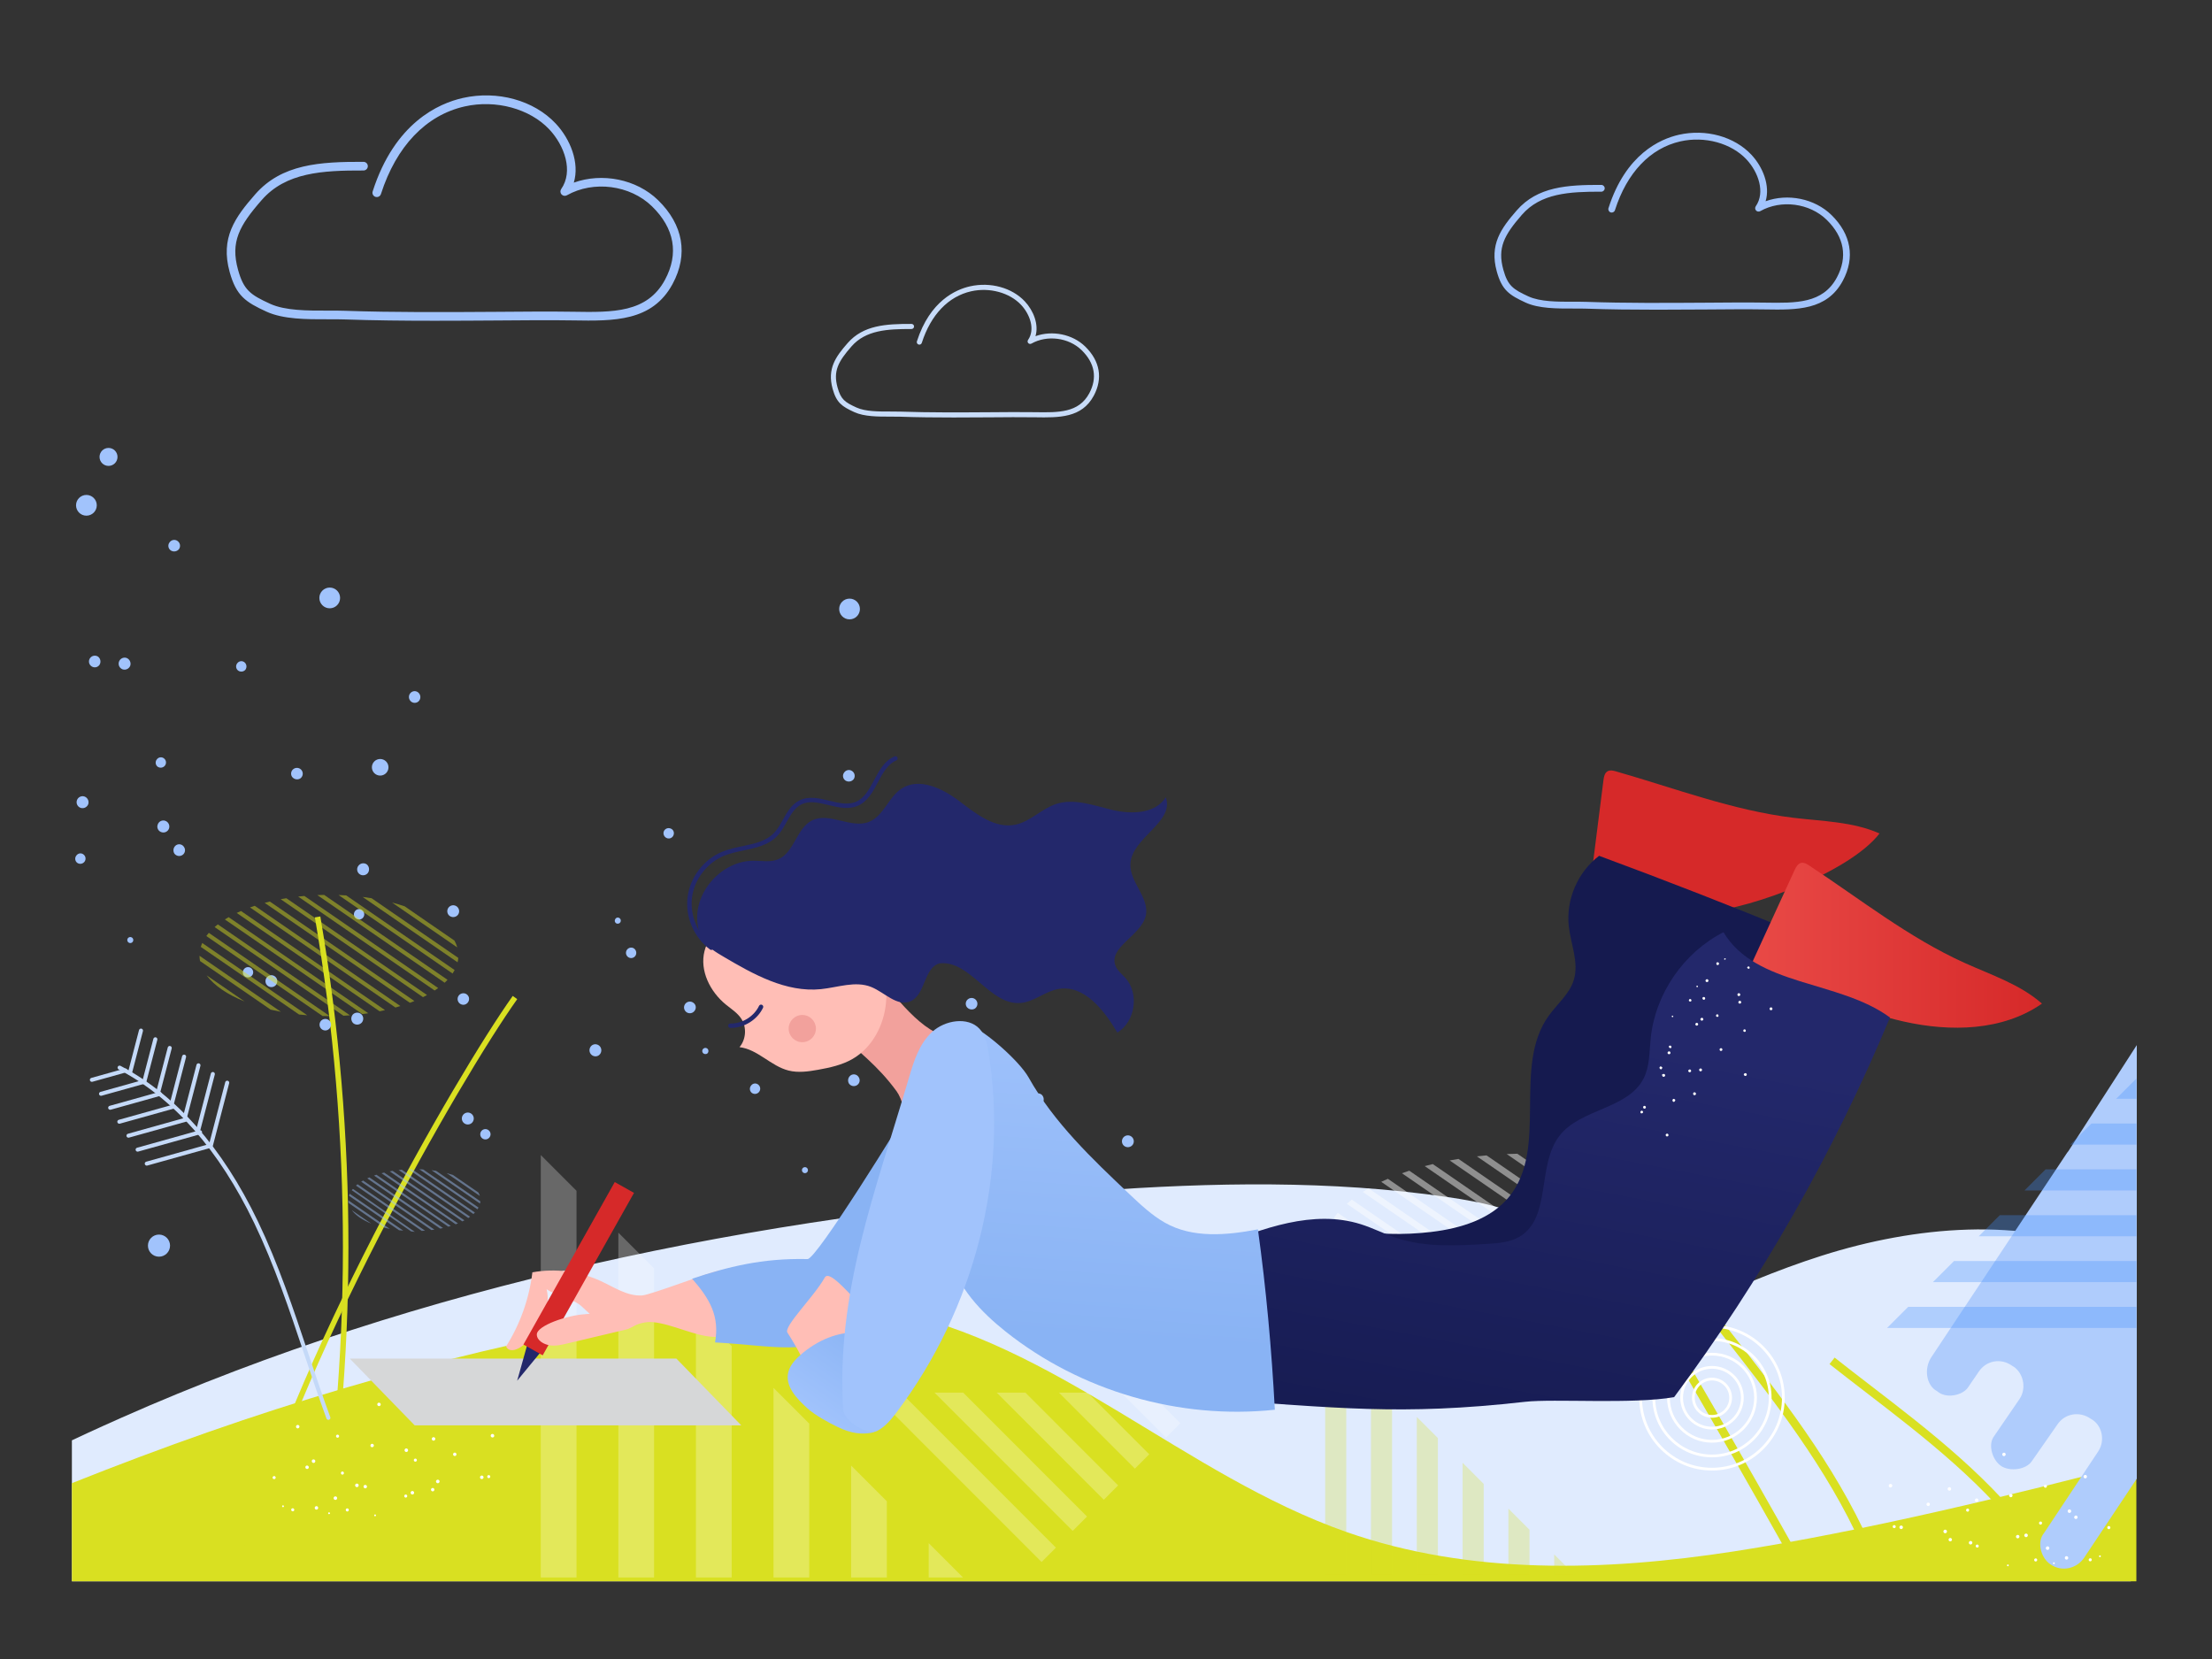 <?xml version="1.0" encoding="UTF-8"?><svg version="1.1" xmlns="http://www.w3.org/2000/svg" xmlns:xlink="http://www.w3.org/1999/xlink" viewBox="0 0 1600 1200" width="1600" height="1200" x="0px" y="0px">
              
              <rect x="0" y="0" width="1600" height="1200" fill="#333333" stroke="none"/>
              
              <!-- ITEM 0 -->
<g>
    <defs>
        
        <clipPath id="clip-path-id-viewbox-item-0">
            <rect x="0.0" y="0.0" width="800.0" height="600.0"/>
        </clipPath>
    </defs>
    <g transform="translate(52.0 23.0) rotate(0.0 747.0 560.5) scale(1.867 1.868)">
        <g clip-path="url(#clip-path-id-viewbox-item-0)" transform="translate(-0.0 -0.0)">

<path style="fill:#E0EBFE;" d="M797.707,600l2.128-80.876v-39.235c-2.099-1.563-7.028-5.118-10.339-6.568  c-33.672-14.747-75.668-10.778-111.338,0.526c-35.67,11.303-67.472,29.215-102.005,42.611c-3.287,1.276-7.065,2.53-10.47,1.472  c-5.792-1.799-5.703-8.811-2.038-12.843c3.665-4.032,9.483-6.491,13.359-10.394c8.818-8.88,4.57-22.875-5.693-30.685  s-24.698-10.818-38.602-12.834c-44.911-6.513-91.004-5.655-136.454-2.345c-131.098,9.551-261.7,36.724-377.009,87.807  C8.543,541.378,1.615,544.65,0,545.419V600H797.707z"/>
<path style="fill:#D9E021;" d="M799.835,600v-45.939c-46.528,12.225-106.192,26.678-155.839,34.346  c-50.022,7.726-102.349,9.253-150.12-7.475c-62.626-21.93-113.336-73.685-178.529-86.053c-33.575-6.369-68.206-1.617-101.808,4.605  C137.798,513.509,71.42,533.542,0,562v38C0,600,799.835,600,799.835,600z"/>
<path style="fill:#AFCCFC;" d="M800,392.369l-26.45,40.993c-0.19,0.233-0.403,0.478-0.575,0.737l-52.592,79.151  c-2.865,4.323-2.06,10.855,2.265,13.141h0.002c3.414,3.048,9.779,1.619,11.875-1.348l4.244-6.207  c2.865-4.322,8.518-5.399,12.843-2.351h0.002c4.326,2.286,5.87,8.532,3.005,12.855l-10.239,14.95  c-1.933,3.228-0.29,8.771,3.053,11.057h0.002c3.478,2.286,9.742,1.422,11.932-1.9l9.858-14.138c2.865-4.323,8.61-5.298,12.937-2.25  h0.001c4.326,2.286,5.77,8.303,2.905,12.625l-21.021,31.653l-0.426,0.579c-2.28,3.578-0.525,9.245,2.953,11.531h0.002  c4.326,3.048,10.206,1.685,13.07-2.637L800,560.257V392.369z"/>
<g>
	<path style="fill:#D9E021;" d="M62.81,598.538c-0.112,0-0.225-0.006-0.339-0.019c-1.011-0.107-1.676-0.821-1.694-1.82   c-0.019-1.097,0.795-2.489,1.873-2.642c0.541-0.073,1.265,0.162,1.586,1.057c0.314-0.626,0.497-1.29,0.556-1.522   c19.706-77.738,83.817-189.062,106.005-220.259l1.74,1.237C150.415,405.672,86.498,516.65,66.862,594.115   C66.151,596.914,64.652,598.538,62.81,598.538z M63.174,596.089c-0.062,0.051-0.135,0.169-0.188,0.289   c0.464-0.099,0.837-0.528,1.122-1.026l-1.87,0.504c0.048,0.085,0.189,0.238,0.421,0.297   C62.909,596.219,63.113,596.138,63.174,596.089z"/>
</g>
<g>
	<path style="fill:#D9E021;" d="M96.105,598.878l-2.103-0.363c14.622-84.796,14.671-170.792,0.144-255.599l2.104-0.36   C110.818,427.603,110.769,513.843,96.105,598.878z"/>
</g>
<g>
	<path style="fill:#D9E021;" d="M670.327,599.23c-22.992-41.132-46.863-82.533-70.951-123.052   c-5.691-9.573-13.125-18.075-22.726-25.991l2.036-2.47c9.891,8.154,17.559,16.928,23.441,26.824   c22.783,38.322,45.372,77.431,67.205,116.358l0.428-0.206l3.407,7.061L670.327,599.23z"/>
</g>
<g>
	<path style="fill:#D9E021;" d="M694.538,590.954c-0.459,0-0.925-0.138-1.35-0.416c-0.881-0.573-1.629-1.808-1.282-2.966   c0.213-0.709,0.785-1.211,1.516-1.363c-13.375-29.873-34.104-56.285-54.152-81.827c-2.135-2.72-4.269-5.439-6.392-8.159l2.524-1.97   c2.121,2.718,4.253,5.434,6.386,8.152c20.219,25.761,41.127,52.399,54.66,82.728c1.309,2.934,0.488,4.485-0.431,5.27   C695.588,590.768,695.068,590.954,694.538,590.954z M693.903,587.57l-0.008,1.791c0.329,0.027,0.737-0.196,0.976-0.632   c0.223-0.405,0.144-0.774,0.091-0.856c-0.119-0.123-0.649-0.228-1.023,0.091c-0.001,0.002-0.002,0.003-0.002,0.003   C693.929,587.969,693.953,587.85,693.903,587.57z"/>
</g>
<g>
	<path style="fill:#D9E021;" d="M759.381,587.349c-16.736-23.948-42.005-43.366-64.298-60.498   c-4.923-3.783-9.572-7.356-14.135-10.968l1.987-2.509c4.546,3.597,9.187,7.163,14.1,10.939   c22.477,17.273,47.952,36.851,64.971,61.202L759.381,587.349z"/>
</g>
<g style="opacity:0.27;">
	<polygon style="fill:none;" points="485.556,500.86 477.525,492.829 477.525,597.444 485.556,597.444  "/>
	<polygon style="fill:none;" points="574.293,597.444 574.293,589.596 564.72,580.023 564.72,597.444  "/>
	<polygon style="fill:none;" points="538.798,597.444 538.798,554.101 529.225,544.529 529.225,597.444  "/>
	<polygon style="fill:none;" points="556.546,597.444 556.546,571.849 546.972,562.275 546.972,597.444  "/>
	<polygon style="fill:none;" points="503.303,597.444 503.303,518.607 493.73,509.033 493.73,597.444  "/>
	<polygon style="fill:none;" points="521.051,597.444 521.051,536.355 511.477,526.781 511.477,597.444  "/>
	<polygon style="fill:#D9E021;" points="582.14,597.444 574.293,589.596 574.293,597.444  "/>
	<polygon style="fill:#D9E021;" points="564.72,597.444 564.72,580.023 556.546,571.849 556.546,597.444  "/>
	<polygon style="fill:#D9E021;" points="546.972,597.444 546.972,562.275 538.798,554.101 538.798,597.444  "/>
	<polygon style="fill:#D9E021;" points="529.225,597.444 529.225,544.529 521.051,536.355 521.051,597.444  "/>
	<polygon style="fill:#D9E021;" points="511.477,597.444 511.477,526.781 503.303,518.607 503.303,597.444  "/>
	<polygon style="fill:#D9E021;" points="493.73,597.444 493.73,509.033 485.556,500.86 485.556,597.444  "/>
</g>
<path id="texture-2_12_-i0" style="fill:#A1C3FC;" d="M285.141,440.51c-0.151-0.628-0.792-1.009-1.418-0.857  c-0.628,0.151-1.009,0.792-0.856,1.42c0.151,0.628,0.792,1.009,1.418,0.857l0,0C284.913,441.777,285.3,441.144,285.141,440.51  L285.141,440.51z M212.497,344.798c0.346-0.566,0.166-1.305-0.4-1.649l0,0c-0.507-0.331-1.187-0.188-1.517,0.318  c-0.029,0.039-0.056,0.088-0.073,0.136c-0.344,0.536-0.192,1.244,0.341,1.595C211.412,345.53,212.152,345.361,212.497,344.798  L212.497,344.798L212.497,344.798z M246.171,395.638c0.496-0.431,0.594-1.164,0.229-1.71c-0.402-0.535-1.171-0.64-1.71-0.229  c-0.535,0.402-0.64,1.171-0.229,1.71C244.897,395.9,245.624,396.003,246.171,395.638z M395.392,348.6  c1.026-0.696,1.308-2.086,0.632-3.129c-0.616-1.027-1.945-1.362-2.968-0.753c-0.037,0.023-0.07,0.039-0.1,0.065  c-1.026,0.696-1.308,2.086-0.632,3.129C392.977,348.947,394.354,349.259,395.392,348.6L395.392,348.6z M349.841,378.238  c1.033-0.704,1.293-2.107,0.586-3.135c-0.689-1.011-2.061-1.29-3.086-0.622c-1.039,0.658-1.346,2.029-0.687,3.068l0,0  C347.384,378.576,348.77,378.872,349.841,378.238z M304.186,407.881c1.033-0.663,1.333-2.026,0.671-3.059  c-0.014-0.02-0.029-0.041-0.043-0.062c-0.616-1.027-1.945-1.362-2.968-0.753c-0.037,0.023-0.07,0.039-0.1,0.065  c-1.025,0.719-1.324,2.106-0.688,3.188C301.755,408.276,303.146,408.557,304.186,407.881z M415.224,463.142  c-0.263-1.205-1.45-1.968-2.659-1.699c-1.204,0.261-1.967,1.451-1.699,2.659c0.259,1.18,1.411,1.939,2.598,1.713  C414.673,465.547,415.454,464.362,415.224,463.142L415.224,463.142z M361.737,473.087c-0.263-1.205-1.45-1.968-2.659-1.699  c-1.204,0.261-1.967,1.451-1.699,2.659c0.259,1.18,1.411,1.939,2.598,1.713C361.182,475.498,361.967,474.306,361.737,473.087  L361.737,473.087z M302.904,289.376c0.68-1.039,0.409-2.432-0.626-3.129c-0.994-0.698-2.361-0.448-3.059,0.546  c-0.005,0.006-0.009,0.012-0.014,0.018c-0.735,0.938-0.567,2.291,0.37,3.027c0.045,0.034,0.089,0.067,0.142,0.107  C300.769,290.608,302.148,290.367,302.904,289.376z M272.073,334.229c0.668-1.048,0.421-2.432-0.564-3.184  c-1.039-0.68-2.435-0.402-3.129,0.626c-0.696,1.018-0.436,2.412,0.582,3.105c0.012,0.009,0.026,0.02,0.033,0.024  c0.994,0.698,2.361,0.448,3.054-0.54C272.064,334.241,272.068,334.235,272.073,334.229z M241.301,379.017  c0.697-0.965,0.49-2.311-0.475-3.005c-0.026-0.02-0.057-0.043-0.088-0.056c-0.989-0.735-2.388-0.519-3.122,0.47  c-0.024,0.033-0.044,0.059-0.067,0.089c-0.699,1.035-0.424,2.439,0.602,3.133c1.035,0.699,2.439,0.424,3.133-0.602  C241.292,379.03,241.296,379.023,241.301,379.017z M423.578,515.827c-0.102-1.094-1.063-1.906-2.16-1.826  c-1.096,0.091-1.914,1.058-1.826,2.16c0.087,1.102,1.058,1.914,2.16,1.826l0,0C422.846,517.882,423.659,516.924,423.578,515.827z   M328.566,336.171c0.69-0.892,0.568-2.16-0.283-2.902c-0.816-0.694-2.038-0.596-2.733,0.219c-0.02,0.026-0.034,0.045-0.053,0.071  c-0.728,0.832-0.64,2.096,0.197,2.815c0.012,0.009,0.018,0.014,0.033,0.024C326.579,337.072,327.819,336.979,328.566,336.171  L328.566,336.171z M297.399,373.282c0.69-0.85,0.56-2.096-0.28-2.788c-0.816-0.694-2.038-0.596-2.733,0.219  c-0.02,0.026-0.034,0.045-0.053,0.071c-0.728,0.832-0.64,2.096,0.19,2.822c0.012,0.009,0.018,0.014,0.033,0.024  C295.439,374.293,296.699,374.145,297.399,373.282L297.399,373.282z M266.181,410.565c0.728-0.832,0.64-2.096-0.19-2.822  c-0.012-0.009-0.018-0.014-0.033-0.024c-0.772-0.702-1.969-0.636-2.67,0.136c-0.044,0.046-0.084,0.098-0.122,0.149  c-0.728,0.832-0.64,2.096,0.19,2.822c0.012,0.009,0.018,0.014,0.033,0.024C264.246,411.506,265.475,411.385,266.181,410.565  L266.181,410.565z M373.618,432.6c0.962-0.544,1.321-1.756,0.797-2.732c-0.506-0.975-1.697-1.356-2.671-0.853  c-0.972,0.527-1.376,1.723-0.914,2.726C371.368,432.738,372.604,433.115,373.618,432.6L373.618,432.6z M330.522,455.014  c0.959-0.458,1.371-1.606,0.913-2.565c-0.017-0.032-0.037-0.069-0.05-0.107c-0.506-0.975-1.697-1.356-2.671-0.853  c-0.972,0.527-1.376,1.723-0.914,2.726C328.332,455.179,329.544,455.537,330.522,455.014L330.522,455.014z M233.134,310.909  c0.336-0.996-0.194-2.07-1.186-2.412c-0.042-0.012-0.078-0.03-0.114-0.035c-1.039-0.359-2.18,0.194-2.542,1.237  c-0.008,0.023-0.017,0.048-0.02,0.065c-0.286,1.063,0.312,2.167,1.365,2.508c1.035,0.336,2.144-0.239,2.48-1.275  C233.121,310.97,233.122,310.939,233.134,310.909L233.134,310.909z M218.567,357.257c0.327-1.064-0.248-2.201-1.305-2.562  c-1.077-0.309-2.208,0.312-2.515,1.391c-0.298,1.025,0.258,2.107,1.263,2.47c1.023,0.367,2.16-0.167,2.527-1.191  C218.548,357.335,218.561,357.293,218.567,357.257L218.567,357.257z M465.312,485.56c1.103-0.651,1.51-2.045,0.917-3.187  c-0.602-1.127-1.996-1.563-3.125-0.972c-1.117,0.64-1.526,2.053-0.917,3.187C462.789,485.715,464.183,486.151,465.312,485.56  L465.312,485.56z M415.843,511.948c1.133-0.597,1.563-1.996,0.972-3.125c-0.591-1.129-1.996-1.563-3.125-0.972  c-1.133,0.597-1.563,1.996-0.972,3.125C413.316,512.11,414.715,512.539,415.843,511.948L415.843,511.948z M284.023,334.471  c0.34-1.254-0.355-2.553-1.591-2.958c-1.248-0.335-2.534,0.41-2.863,1.663c-0.323,1.206,0.363,2.448,1.548,2.827  C282.339,336.346,283.619,335.676,284.023,334.471L284.023,334.471z M267.743,388.099c0.344-1.221-0.325-2.5-1.531-2.903  c-1.225-0.379-2.525,0.306-2.903,1.531c-0.379,1.225,0.306,2.525,1.531,2.903C266.061,389.986,267.349,389.303,267.743,388.099  L267.743,388.099z M376.028,414.85c0.757-1.02,0.607-2.453-0.334-3.302c-1.012-0.771-2.451-0.595-3.247,0.395  c-0.819,0.954-0.714,2.393,0.248,3.216c0.012,0.009,0.026,0.02,0.039,0.029C373.728,416.009,375.2,415.858,376.028,414.85  C376.023,414.856,376.028,414.85,376.028,414.85L376.028,414.85z M340.42,458.212c0.818-1.006,0.668-2.479-0.328-3.298  c0,0,0,0-0.006-0.005c-0.968-0.789-2.4-0.639-3.181,0.334l0,0c-0.809,0.981-0.674,2.433,0.303,3.238  C338.164,459.296,339.6,459.166,340.42,458.212L340.42,458.212z M410.877,431.105c0.816-0.966,0.692-2.419-0.28-3.24  c-0.972-0.824-2.419-0.692-3.242,0.279c-0.792,0.946-0.702,2.352,0.213,3.181C408.553,432.175,410.026,432.076,410.877,431.105  L410.877,431.105z M373.682,472.762c0.845-0.975,0.746-2.449-0.225-3.3c-0.952-0.808-2.38-0.732-3.245,0.165  c-0.836,0.992-0.761,2.457,0.164,3.356C371.364,473.807,372.815,473.699,373.682,472.762L373.682,472.762z M299.02,397.579  c0.395-1.222-0.261-2.542-1.476-2.963c-1.195-0.406-2.496,0.226-2.902,1.42c-0.457,1.157,0.107,2.467,1.263,2.925  c0.031,0.014,0.06,0.026,0.097,0.032c1.196,0.458,2.537-0.145,2.987-1.347C299.005,397.628,299.012,397.605,299.02,397.579  L299.02,397.579z"/>
<path id="texture-2_11_-i0" style="fill:#A1C3FC;" d="M23.763,351.41c-0.151-0.628-0.792-1.009-1.418-0.857  c-0.628,0.151-1.009,0.792-0.856,1.42c0.151,0.628,0.792,1.009,1.418,0.857l0,0C23.533,352.678,23.92,352.044,23.763,351.41  L23.763,351.41z M134.013,259.5c1.026-0.696,1.308-2.086,0.632-3.129c-0.616-1.027-1.945-1.362-2.968-0.753  c-0.037,0.023-0.07,0.039-0.1,0.065c-1.026,0.696-1.308,2.086-0.632,3.129C131.598,259.848,132.976,260.16,134.013,259.5  L134.013,259.5z M88.462,289.139c1.033-0.704,1.293-2.107,0.586-3.135c-0.689-1.011-2.061-1.29-3.086-0.622  c-1.039,0.658-1.346,2.029-0.687,3.068l0,0C86.005,289.476,87.391,289.773,88.462,289.139z M42.807,318.781  c1.032-0.663,1.333-2.026,0.671-3.059c-0.014-0.02-0.029-0.041-0.043-0.062c-0.616-1.027-1.945-1.362-2.968-0.753  c-0.037,0.023-0.07,0.039-0.1,0.065c-1.025,0.719-1.324,2.106-0.688,3.188C40.376,319.177,41.767,319.457,42.807,318.781z   M153.845,374.044c-0.263-1.205-1.45-1.968-2.659-1.699c-1.204,0.261-1.967,1.451-1.699,2.659c0.259,1.18,1.411,1.939,2.598,1.713  C153.294,376.448,154.075,375.263,153.845,374.044L153.845,374.044z M100.358,383.988c-0.263-1.205-1.45-1.968-2.659-1.699  c-1.204,0.261-1.966,1.451-1.699,2.659c0.259,1.18,1.411,1.939,2.598,1.713C99.803,386.398,100.588,385.207,100.358,383.988  L100.358,383.988z M41.526,200.276c0.68-1.039,0.409-2.432-0.626-3.129c-0.994-0.698-2.361-0.448-3.059,0.546  c-0.005,0.006-0.009,0.012-0.014,0.018c-0.735,0.938-0.567,2.291,0.37,3.027c0.045,0.034,0.089,0.067,0.142,0.107  C39.39,201.508,40.769,201.268,41.526,200.276z M10.695,245.13c0.668-1.048,0.421-2.432-0.564-3.184  c-1.039-0.68-2.435-0.402-3.129,0.626c-0.696,1.018-0.436,2.412,0.582,3.105c0.012,0.009,0.026,0.02,0.033,0.024  c0.994,0.698,2.361,0.448,3.054-0.54C10.685,245.142,10.69,245.136,10.695,245.13z M162.2,426.728  c-0.102-1.094-1.063-1.906-2.16-1.826c-1.096,0.091-1.914,1.058-1.827,2.16c0.087,1.102,1.058,1.914,2.16,1.826l0,0  C161.467,428.783,162.28,427.824,162.2,426.728z M67.187,247.072c0.69-0.892,0.568-2.16-0.283-2.902  c-0.816-0.694-2.038-0.596-2.733,0.219c-0.02,0.026-0.034,0.045-0.053,0.071c-0.728,0.832-0.64,2.096,0.197,2.815  c0.012,0.009,0.018,0.014,0.033,0.024C65.2,247.973,66.44,247.879,67.187,247.072L67.187,247.072z M36.019,284.183  c0.69-0.85,0.56-2.096-0.28-2.788c-0.816-0.694-2.038-0.596-2.733,0.219c-0.02,0.026-0.034,0.045-0.053,0.071  c-0.728,0.832-0.64,2.096,0.19,2.822c0.012,0.009,0.018,0.014,0.033,0.024C34.06,285.195,35.32,285.045,36.019,284.183  L36.019,284.183z M4.802,321.466c0.728-0.832,0.64-2.096-0.19-2.822c-0.012-0.009-0.018-0.014-0.033-0.024  c-0.772-0.702-1.969-0.636-2.67,0.136c-0.044,0.047-0.084,0.098-0.122,0.149c-0.728,0.832-0.64,2.096,0.19,2.822  c0.012,0.009,0.018,0.014,0.033,0.024C2.867,322.406,4.096,322.285,4.802,321.466L4.802,321.466z M112.238,343.501  c0.962-0.544,1.321-1.756,0.797-2.732c-0.506-0.975-1.697-1.356-2.671-0.853c-0.972,0.527-1.376,1.723-0.914,2.726  C109.989,343.639,111.225,344.016,112.238,343.501L112.238,343.501z M69.143,365.915c0.959-0.458,1.371-1.606,0.913-2.565  c-0.017-0.032-0.037-0.069-0.05-0.107c-0.506-0.975-1.697-1.356-2.671-0.853c-0.972,0.527-1.376,1.723-0.914,2.726  C66.954,366.079,68.165,366.438,69.143,365.915L69.143,365.915z M203.933,396.461c1.103-0.651,1.51-2.045,0.917-3.187  c-0.602-1.127-1.996-1.563-3.125-0.972c-1.117,0.64-1.526,2.053-0.917,3.187C201.41,396.615,202.804,397.051,203.933,396.461  L203.933,396.461z M154.464,422.848c1.133-0.597,1.563-1.996,0.972-3.125c-0.591-1.129-1.996-1.563-3.125-0.972  c-1.133,0.597-1.563,1.996-0.972,3.125C151.937,423.01,153.336,423.44,154.464,422.848L154.464,422.848z M22.645,245.371  c0.34-1.254-0.355-2.553-1.591-2.958c-1.248-0.335-2.534,0.41-2.863,1.663c-0.323,1.206,0.363,2.448,1.548,2.827  C20.96,247.247,22.24,246.577,22.645,245.371L22.645,245.371z M6.364,299c0.344-1.221-0.325-2.5-1.531-2.903  c-1.225-0.379-2.525,0.306-2.903,1.531c-0.379,1.225,0.306,2.525,1.531,2.903C4.682,300.886,5.97,300.203,6.364,299L6.364,299z   M114.649,325.751c0.757-1.02,0.607-2.453-0.334-3.302c-1.012-0.771-2.451-0.595-3.247,0.396c-0.819,0.954-0.714,2.393,0.248,3.216  c0.012,0.009,0.026,0.02,0.039,0.029C112.35,326.91,113.821,326.758,114.649,325.751  C114.645,325.757,114.649,325.751,114.649,325.751L114.649,325.751z M79.041,369.113c0.818-1.006,0.668-2.48-0.328-3.298  c0,0,0,0-0.006-0.005c-0.968-0.789-2.4-0.639-3.181,0.334l0,0c-0.808,0.981-0.674,2.433,0.303,3.238  C76.785,370.197,78.222,370.067,79.041,369.113L79.041,369.113z M149.498,342.006c0.816-0.966,0.692-2.419-0.28-3.24  c-0.972-0.824-2.419-0.692-3.242,0.279c-0.792,0.946-0.702,2.352,0.213,3.181C147.173,343.076,148.646,342.977,149.498,342.006  L149.498,342.006z M112.303,383.663c0.845-0.975,0.746-2.449-0.225-3.3c-0.952-0.808-2.38-0.732-3.245,0.165  c-0.836,0.992-0.761,2.457,0.164,3.356C109.986,384.707,111.436,384.6,112.303,383.663L112.303,383.663z M37.641,308.479  c0.395-1.222-0.261-2.543-1.476-2.963c-1.195-0.406-2.496,0.226-2.902,1.42c-0.457,1.157,0.107,2.467,1.263,2.925  c0.031,0.014,0.06,0.026,0.097,0.032c1.196,0.458,2.537-0.145,2.987-1.347C37.626,308.529,37.634,308.505,37.641,308.479  L37.641,308.479z"/>
<g style="opacity:0.26;">
	<polygon style="fill:none;" points="211.716,598.511 211.716,464.99 195.502,448.775 195.502,598.511  "/>
	<polygon style="fill:none;" points="241.774,598.511 241.774,495.047 225.559,478.833 225.559,598.511  "/>
	<polygon style="fill:none;" points="301.889,598.511 301.889,555.163 285.675,538.948 285.675,598.511  "/>
	<polygon style="fill:none;" points="181.658,434.932 168.057,421.331 168.057,598.511 181.658,598.511  "/>
	<polygon style="fill:none;" points="331.947,598.511 331.947,585.22 315.733,569.007 315.733,598.511  "/>
	<polygon style="fill:none;" points="271.831,598.511 271.831,525.105 255.617,508.891 255.617,598.511  "/>
	<polygon style="fill:#FFFFFF;" points="345.238,598.511 331.947,585.22 331.947,598.511  "/>
	<polygon style="fill:#FFFFFF;" points="315.733,598.511 315.733,569.007 301.889,555.163 301.889,598.511  "/>
	<polygon style="fill:#FFFFFF;" points="285.675,598.511 285.675,538.948 271.831,525.105 271.831,598.511  "/>
	<polygon style="fill:#FFFFFF;" points="255.617,598.511 255.617,508.891 241.774,495.047 241.774,598.511  "/>
	<polygon style="fill:#FFFFFF;" points="225.559,598.511 225.559,478.833 211.716,464.99 211.716,598.511  "/>
	<polygon style="fill:#FFFFFF;" points="195.502,598.511 195.502,448.775 181.658,434.932 181.658,598.511  "/>
</g>
<g style="opacity:0.26;">
	<polygon style="fill:none;" points="321.211,526.942 381.241,586.972 387.742,580.472 334.212,526.942  "/>
	<polygon style="fill:none;" points="393.513,526.942 417.392,550.821 423.893,544.32 406.514,526.942  "/>
	<polygon style="fill:none;" points="369.413,526.942 405.342,562.871 411.843,556.371 382.413,526.942  "/>
	<polygon style="fill:none;" points="299.206,526.942 370.239,597.975 375.692,592.523 310.111,526.942  "/>
	<polygon style="fill:none;" points="417.614,526.942 429.443,538.771 435.943,532.27 430.615,526.942  "/>
	<polygon style="fill:none;" points="345.312,526.942 393.291,574.922 399.792,568.422 358.313,526.942  "/>
	<polygon style="fill:#FFFFFF;" points="435.943,532.27 441.272,526.942 430.615,526.942  "/>
	<polygon style="fill:#FFFFFF;" points="406.514,526.942 423.893,544.32 429.443,538.771 417.614,526.942  "/>
	<polygon style="fill:#FFFFFF;" points="382.413,526.942 411.843,556.371 417.392,550.821 393.513,526.942  "/>
	<polygon style="fill:#FFFFFF;" points="358.313,526.942 399.792,568.422 405.342,562.871 369.413,526.942  "/>
	<polygon style="fill:#FFFFFF;" points="334.212,526.942 387.742,580.472 393.291,574.922 345.312,526.942  "/>
	<polygon style="fill:#FFFFFF;" points="310.111,526.942 375.692,592.523 381.241,586.972 321.211,526.942  "/>
</g>
<g>
	<path style="opacity:0.45;fill:#D9E021;enable-background:new    ;" d="M66.916,375.481l-14.734-10.134   C55.113,369.315,60.254,372.801,66.916,375.481z"/>
	<path style="opacity:0.45;fill:#D9E021;enable-background:new    ;" d="M49.648,359.818l27.36,18.82   c1.293,0.306,2.618,0.586,3.972,0.84l-31.54-21.696C49.447,358.468,49.518,359.147,49.648,359.818z"/>
	<path style="opacity:0.45;fill:#D9E021;enable-background:new    ;" d="M49.942,354.341l38.052,26.175   c1.052,0.117,2.115,0.217,3.191,0.302l-40.68-27.983C50.283,353.332,50.096,353.834,49.942,354.341z"/>
	<path style="opacity:0.45;fill:#D9E021;enable-background:new    ;" d="M52.08,350.133l45.048,30.987   c0.817,0.018,1.638,0.028,2.465,0.028c0.109,0,0.216-0.002,0.325-0.002l-46.866-32.238   C52.705,349.312,52.379,349.719,52.08,350.133z"/>
	<path style="opacity:0.45;fill:#D9E021;enable-background:new    ;" d="M55.289,346.661l49.922,34.34   c0.846-0.044,1.685-0.098,2.517-0.162l-51.191-35.213C56.102,345.966,55.686,346.311,55.289,346.661z"/>
	<path style="opacity:0.45;fill:#D9E021;enable-background:new    ;" d="M59.261,343.715l53.27,36.643   c0.773-0.096,1.538-0.201,2.296-0.314l-54.098-37.213C60.226,343.121,59.736,343.415,59.261,343.715z"/>
	<path style="opacity:0.45;fill:#D9E021;enable-background:new    ;" d="M63.859,341.199l55.363,38.082   c0.709-0.142,1.411-0.29,2.104-0.446l-55.808-38.389C64.953,340.692,64.4,340.943,63.859,341.199z"/>
	<path style="opacity:0.45;fill:#D9E021;enable-background:new    ;" d="M69.011,339.064l56.339,38.754   c0.652-0.183,1.293-0.373,1.925-0.569l-56.43-38.817C70.223,338.638,69.612,338.848,69.011,339.064z"/>
	<path style="opacity:0.45;fill:#D9E021;enable-background:new    ;" d="M74.687,337.29l56.265,38.703   c0.595-0.223,1.179-0.453,1.751-0.688l-56.006-38.526C76.017,336.942,75.347,337.113,74.687,337.29z"/>
	<path style="opacity:0.45;fill:#D9E021;enable-background:new    ;" d="M80.895,335.882l55.131,37.923   c0.536-0.265,1.06-0.536,1.57-0.813l-54.508-37.495C82.349,335.618,81.618,335.746,80.895,335.882z"/>
	<path style="opacity:0.45;fill:#D9E021;enable-background:new    ;" d="M87.671,334.864l52.869,36.368   c0.472-0.312,0.928-0.629,1.368-0.952l-51.841-35.66C89.262,334.692,88.463,334.774,87.671,334.864z"/>
	<path style="opacity:0.45;fill:#D9E021;enable-background:new    ;" d="M95.092,334.29l49.321,33.926   c0.395-0.367,0.77-0.741,1.125-1.119l-47.807-32.885C96.845,334.228,95.966,334.254,95.092,334.29z"/>
	<path style="opacity:0.45;fill:#D9E021;enable-background:new    ;" d="M103.302,334.259l44.189,30.397   c0.294-0.443,0.558-0.892,0.796-1.345l-42.026-28.908C105.284,334.341,104.298,334.293,103.302,334.259z"/>
	<path style="opacity:0.45;fill:#D9E021;enable-background:new    ;" d="M112.632,334.998l36.798,25.313   c0.134-0.562,0.226-1.131,0.274-1.705L116.114,335.5C114.972,335.314,113.81,335.146,112.632,334.998z"/>
	<path style="opacity:0.45;fill:#D9E021;enable-background:new    ;" d="M128.908,338.622c-1.555-0.526-3.178-1.01-4.861-1.45   l25.255,17.373c-0.255-0.896-0.616-1.775-1.081-2.637L128.908,338.622z"/>
</g>
<g>
	<path style="opacity:0.45;fill:#FFFFFF;enable-background:new    ;" d="M512.03,498.682l-22.935-15.776   C493.659,489.082,501.66,494.508,512.03,498.682z"/>
	<path style="opacity:0.45;fill:#FFFFFF;enable-background:new    ;" d="M485.151,474.299l42.591,29.297   c2.013,0.476,4.076,0.913,6.184,1.307l-49.098-33.773C484.839,472.197,484.949,473.254,485.151,474.299z"/>
	<path style="opacity:0.45;fill:#FFFFFF;enable-background:new    ;" d="M485.609,465.774l59.234,40.746   c1.636,0.181,3.293,0.338,4.967,0.47l-63.325-43.56C486.139,464.202,485.848,464.984,485.609,465.774z"/>
	<path style="opacity:0.45;fill:#FFFFFF;enable-background:new    ;" d="M488.936,459.223l70.124,48.236   c1.272,0.029,2.55,0.044,3.837,0.044c0.169,0,0.338-0.002,0.507-0.003l-72.955-50.184   C489.91,457.943,489.402,458.579,488.936,459.223z"/>
	<path style="opacity:0.45;fill:#FFFFFF;enable-background:new    ;" d="M493.931,453.818l77.712,53.456   c1.316-0.069,2.622-0.152,3.918-0.251l-79.687-54.815C495.197,452.736,494.55,453.273,493.931,453.818z"/>
	<path style="opacity:0.45;fill:#FFFFFF;enable-background:new    ;" d="M500.115,449.232l82.923,57.041   c1.203-0.15,2.394-0.312,3.574-0.488L502.4,447.858C501.616,448.307,500.854,448.765,500.115,449.232z"/>
	<path style="opacity:0.45;fill:#FFFFFF;enable-background:new    ;" d="M507.273,445.316l86.181,59.281   c1.105-0.22,2.197-0.451,3.274-0.694l-86.874-59.758C508.975,444.526,508.114,444.917,507.273,445.316z"/>
	<path style="opacity:0.45;fill:#FFFFFF;enable-background:new    ;" d="M515.292,441.993l87.701,60.327   c1.014-0.285,2.012-0.58,2.996-0.885l-87.842-60.424C517.179,441.327,516.227,441.656,515.292,441.993z"/>
	<path style="opacity:0.45;fill:#FFFFFF;enable-background:new    ;" d="M524.127,439.23l87.585,60.248   c0.926-0.347,1.835-0.705,2.726-1.071l-87.183-59.971C526.198,438.689,525.156,438.955,524.127,439.23z"/>
	<path style="opacity:0.45;fill:#FFFFFF;enable-background:new    ;" d="M533.792,437.039l85.82,59.033   c0.835-0.413,1.651-0.834,2.444-1.266l-84.851-58.366C536.055,436.627,534.918,436.827,533.792,437.039z"/>
	<path style="opacity:0.45;fill:#FFFFFF;enable-background:new    ;" d="M544.34,435.454l82.299,56.611   c0.735-0.485,1.445-0.98,2.129-1.482l-80.697-55.51C546.815,435.187,545.572,435.313,544.34,435.454z"/>
	<path style="opacity:0.45;fill:#FFFFFF;enable-background:new    ;" d="M555.891,434.56l76.775,52.812   c0.616-0.572,1.199-1.153,1.751-1.742l-74.418-51.191C558.622,434.463,557.252,434.504,555.891,434.56z"/>
	<path style="opacity:0.45;fill:#FFFFFF;enable-background:new    ;" d="M568.672,434.512l68.787,47.317   c0.458-0.689,0.868-1.388,1.24-2.094l-65.42-45.001C571.757,434.64,570.221,434.565,568.672,434.512z"/>
	<path style="opacity:0.45;fill:#FFFFFF;enable-background:new    ;" d="M583.196,435.663l57.283,39.403   c0.21-0.876,0.352-1.76,0.427-2.653l-52.289-35.968C586.837,436.154,585.03,435.893,583.196,435.663z"/>
	<path style="opacity:0.45;fill:#FFFFFF;enable-background:new    ;" d="M608.533,441.305c-2.422-0.818-4.948-1.572-7.566-2.258   l39.314,27.043c-0.396-1.394-0.96-2.764-1.682-4.104L608.533,441.305z"/>
</g>
<g>
	<path style="fill:none;" d="M112.829,444.819l27.624,19.002c0.764-0.114,1.513-0.244,2.244-0.389l-28.27-19.446   C113.867,444.251,113.333,444.529,112.829,444.819z"/>
	<path style="fill:none;" d="M107.063,452.397c0,0.019,0.002,0.037,0.002,0.056l16.105,11.079c1.154,0.216,2.351,0.394,3.581,0.53   l-19.431-13.366C107.152,451.252,107.063,451.819,107.063,452.397z"/>
	<path style="fill:none;" d="M115.273,443.601l28.498,19.603c0.704-0.159,1.389-0.332,2.055-0.52l-28.769-19.79   C116.44,443.118,115.845,443.354,115.273,443.601z"/>
	<path style="fill:none;" d="M108.464,456.316l7.523,5.175c1.565,0.629,3.294,1.172,5.154,1.612l-13.971-9.61   C107.36,454.473,107.801,455.418,108.464,456.316z"/>
	<path style="fill:none;" d="M107.608,449.927l20.773,14.289c0.994,0.078,2.006,0.131,3.034,0.154l-23.003-15.824   C108.087,448.995,107.819,449.456,107.608,449.927z"/>
	<path style="fill:none;" d="M110.688,446.246l26.14,17.981c0.832-0.063,1.65-0.146,2.453-0.246l-27.202-18.711   C111.582,445.584,111.118,445.909,110.688,446.246z"/>
	<path style="fill:none;" d="M108.908,447.922l23.932,16.462c0.913-0.003,1.814-0.028,2.702-0.074l-25.492-17.536   C109.629,447.146,109.247,447.528,108.908,447.922z"/>
	<path style="fill:none;" d="M120.981,441.728l28.599,19.672c0.591-0.243,1.157-0.498,1.697-0.766l-28.152-19.365   C122.394,441.407,121.679,441.561,120.981,441.728z"/>
	<path style="fill:none;" d="M124.246,441.074l27.834,19.146c0.53-0.288,1.033-0.588,1.503-0.899l-26.997-18.57   C125.791,440.841,125.01,440.949,124.246,441.074z"/>
	<path style="fill:none;" d="M141.11,441.075l17.152,11.799c0.013-0.159,0.022-0.317,0.022-0.477c0-0.542-0.078-1.074-0.227-1.597   l-12.897-8.871C143.875,441.592,142.521,441.305,141.11,441.075z"/>
	<path style="fill:none;" d="M127.81,440.626l26.472,18.209c0.463-0.34,0.89-0.691,1.279-1.053l-25.185-17.324   C129.507,440.493,128.651,440.549,127.81,440.626z"/>
	<path style="fill:none;" d="M132.673,440.408c-0.319,0-0.635,0.004-0.95,0.009l24.412,16.792c0.379-0.405,0.714-0.821,0.997-1.247   l-22.565-15.522C133.943,440.42,133.311,440.408,132.673,440.408z"/>
	<path style="fill:none;" d="M147.644,442.669l9.862,6.784C156.012,446.682,152.455,444.295,147.644,442.669z"/>
	<path style="fill:none;" d="M117.994,442.573l28.815,19.822c0.647-0.201,1.273-0.415,1.878-0.642l-28.731-19.763   C119.282,442.169,118.628,442.365,117.994,442.573z"/>
	<path style="fill:none;" d="M136.08,440.514l21.46,14.762c0.263-0.499,0.459-1.01,0.584-1.532l-18.791-12.926   C138.273,440.686,137.188,440.583,136.08,440.514z"/>
	<path style="opacity:0.45;fill:#A1C3FC;enable-background:new    ;" d="M115.987,461.491l-7.523-5.175   C109.961,458.342,112.586,460.122,115.987,461.491z"/>
	<path style="opacity:0.45;fill:#A1C3FC;enable-background:new    ;" d="M107.17,453.493l13.971,9.61   c0.661,0.156,1.337,0.299,2.028,0.429l-16.105-11.079C107.067,452.803,107.104,453.15,107.17,453.493z"/>
	<path style="opacity:0.45;fill:#A1C3FC;enable-background:new    ;" d="M107.32,450.696l19.431,13.366   c0.536,0.059,1.081,0.111,1.629,0.154l-20.773-14.289C107.494,450.18,107.399,450.437,107.32,450.696z"/>
	<path style="opacity:0.45;fill:#A1C3FC;enable-background:new    ;" d="M108.412,448.547l23.003,15.965   c0.417,0.009,0.837,0.156,1.259,0.156c0.056,0,0.11,0,0.166,0l-23.932-16.605C108.731,448.27,108.565,448.335,108.412,448.547z"/>
	<path style="opacity:0.45;fill:#A1C3FC;enable-background:new    ;" d="M110.05,446.774l25.492,17.536   c0.432-0.023,0.86-0.05,1.285-0.082l-26.14-17.981C110.466,446.419,110.253,446.595,110.05,446.774z"/>
	<path style="opacity:0.45;fill:#A1C3FC;enable-background:new    ;" d="M112.079,445.27l27.202,18.712   c0.395-0.05,0.786-0.103,1.172-0.16l-27.624-19.002C112.571,444.967,112.321,445.117,112.079,445.27z"/>
	<path style="opacity:0.45;fill:#A1C3FC;enable-background:new    ;" d="M114.427,443.985l28.27,19.446   c0.362-0.072,0.721-0.148,1.074-0.228L115.273,443.6C114.985,443.726,114.703,443.854,114.427,443.985z"/>
	<path style="opacity:0.45;fill:#A1C3FC;enable-background:new    ;" d="M117.058,442.895l28.769,19.79   c0.333-0.094,0.66-0.19,0.983-0.29l-28.815-19.822C117.677,442.677,117.364,442.784,117.058,442.895z"/>
	<path style="opacity:0.45;fill:#A1C3FC;enable-background:new    ;" d="M119.956,441.989l28.731,19.763   c0.304-0.114,0.602-0.231,0.895-0.351l-28.599-19.672C120.636,441.811,120.293,441.898,119.956,441.989z"/>
	<path style="opacity:0.45;fill:#A1C3FC;enable-background:new    ;" d="M123.126,441.27l28.152,19.365   c0.274-0.136,0.541-0.274,0.802-0.415l-27.834-19.146C123.869,441.135,123.495,441.2,123.126,441.27z"/>
	<path style="opacity:0.45;fill:#A1C3FC;enable-background:new    ;" d="M126.586,440.75l26.997,18.57   c0.241-0.159,0.474-0.322,0.699-0.486l-26.472-18.209C127.398,440.662,126.991,440.704,126.586,440.75z"/>
	<path style="opacity:0.45;fill:#A1C3FC;enable-background:new    ;" d="M130.375,440.457l25.185,17.324   c0.202-0.187,0.393-0.378,0.575-0.572l-24.412-16.792C131.271,440.425,130.822,440.438,130.375,440.457z"/>
	<path style="opacity:0.45;fill:#A1C3FC;enable-background:new    ;" d="M134.568,440.441l22.565,15.522   c0.15-0.226,0.285-0.455,0.407-0.687l-21.46-14.762C135.58,440.483,135.076,440.459,134.568,440.441z"/>
	<path style="opacity:0.45;fill:#A1C3FC;enable-background:new    ;" d="M139.333,440.818l18.791,12.926   c0.069-0.287,0.116-0.578,0.14-0.87l-17.152-11.799C140.527,440.98,139.934,440.894,139.333,440.818z"/>
	<path style="opacity:0.45;fill:#A1C3FC;enable-background:new    ;" d="M147.644,442.669c-0.794-0.268-1.623-0.516-2.482-0.741   l12.897,8.871c-0.13-0.457-0.315-0.907-0.552-1.346L147.644,442.669z"/>
</g>
<g>
	<g>
		<path style="fill:#FFFFFF;" d="M635.42,536.669c-4.276,0-7.755-3.478-7.755-7.755c0-4.277,3.479-7.756,7.755-7.756    c4.277,0,7.756,3.479,7.756,7.756C643.174,533.191,639.696,536.669,635.42,536.669z M635.42,522.227c-3.687,0-6.687,3-6.687,6.688    c0,3.687,3,6.687,6.687,6.687c3.688,0,6.688-3,6.688-6.687S639.108,522.227,635.42,522.227z"/>
	</g>
	<g>
		<path style="fill:#FFFFFF;" d="M635.42,541.21c-6.779,0-12.295-5.516-12.295-12.295c0-6.78,5.516-12.296,12.295-12.296    c6.78,0,12.296,5.516,12.296,12.296C647.715,535.694,642.199,541.21,635.42,541.21z M635.42,517.686    c-6.191,0-11.228,5.038-11.228,11.229c0,6.191,5.037,11.228,11.228,11.228c6.191,0,11.229-5.037,11.229-11.228    C646.648,522.723,641.611,517.686,635.42,517.686z"/>
	</g>
	<g>
		<path style="fill:#FFFFFF;" d="M635.42,546.318c-9.596,0-17.403-7.807-17.403-17.403c0-9.597,7.807-17.405,17.403-17.405    c9.596,0,17.405,7.807,17.405,17.405C652.824,538.511,645.016,546.318,635.42,546.318z M635.42,512.577    c-9.008,0-16.336,7.329-16.336,16.337s7.328,16.336,16.336,16.336s16.337-7.328,16.337-16.336S644.427,512.577,635.42,512.577z"/>
	</g>
	<g>
		<path style="fill:#FFFFFF;" d="M635.42,551.994c-12.726,0-23.08-10.353-23.08-23.078c0-12.726,10.353-23.08,23.08-23.08    s23.08,10.353,23.08,23.08C658.499,541.641,648.146,551.994,635.42,551.994z M635.42,506.902    c-12.138,0-22.012,9.875-22.012,22.012c0,12.138,9.875,22.012,22.012,22.012c12.137,0,22.012-9.874,22.012-22.012    C657.432,516.778,647.557,506.902,635.42,506.902z"/>
	</g>
	<g>
		<path style="fill:#FFFFFF;" d="M635.42,557.102c-15.542,0-28.188-12.645-28.188-28.188c0-15.543,12.645-28.188,28.188-28.188    c15.543,0,28.188,12.645,28.188,28.188C663.607,544.457,650.963,557.102,635.42,557.102z M635.42,501.794    c-14.954,0-27.12,12.167-27.12,27.121s12.166,27.12,27.12,27.12s27.121-12.166,27.121-27.12S650.374,501.794,635.42,501.794z"/>
	</g>
</g>
<g style="opacity:0.31;">
	<polygon style="fill:none;" points="764.666,440.493 799.835,440.493 799.835,430.919 774.24,430.919  "/>
	<polygon style="fill:none;" points="729.172,475.987 799.835,475.987 799.835,466.414 738.745,466.414  "/>
	<polygon style="fill:none;" points="782.414,422.745 799.835,422.745 799.835,413.172 791.988,413.172  "/>
	<polygon style="fill:none;" points="695.22,509.939 799.835,509.939 799.835,501.909 703.251,501.909  "/>
	<polygon style="fill:none;" points="711.425,493.735 799.835,493.735 799.835,484.161 720.998,484.161  "/>
	<polygon style="fill:none;" points="746.919,458.24 799.835,458.24 799.835,448.667 756.493,448.667  "/>
	<polygon style="fill:#428DFC;" points="799.835,413.172 799.835,405.324 791.988,413.172  "/>
	<polygon style="fill:#428DFC;" points="774.24,430.919 799.835,430.919 799.835,422.745 782.414,422.745  "/>
	<polygon style="fill:#428DFC;" points="756.493,448.667 799.835,448.667 799.835,440.493 764.666,440.493  "/>
	<polygon style="fill:#428DFC;" points="738.745,466.414 799.835,466.414 799.835,458.24 746.919,458.24  "/>
	<polygon style="fill:#428DFC;" points="720.998,484.161 799.835,484.161 799.835,475.987 729.172,475.987  "/>
	<polygon style="fill:#428DFC;" points="703.251,501.909 799.835,501.909 799.835,493.735 711.425,493.735  "/>
</g>
<path id="texture-2_15_-i0" style="fill:#FFFFFF;" d="M117.632,574.156c-0.168-0.093-0.379-0.029-0.472,0.138  c-0.093,0.168-0.029,0.38,0.139,0.472c0.168,0.093,0.379,0.029,0.472-0.138l0,0C117.864,574.46,117.803,574.248,117.632,574.156  L117.632,574.156z M82.134,570.843c-0.054-0.189-0.252-0.298-0.44-0.243l0,0c-0.174,0.044-0.279,0.222-0.235,0.395  c0.002,0.014,0.008,0.03,0.015,0.043c0.049,0.183,0.233,0.292,0.417,0.245C82.076,571.227,82.188,571.032,82.134,570.843  L82.134,570.843L82.134,570.843z M100.005,573.678c0.005-0.195-0.136-0.363-0.328-0.393c-0.197-0.019-0.375,0.128-0.393,0.328  c-0.019,0.197,0.128,0.375,0.328,0.393C99.806,574.008,99.975,573.87,100.005,573.678z M119.649,531.614  c0.053-0.364-0.194-0.705-0.558-0.766c-0.348-0.071-0.688,0.152-0.76,0.498c-0.002,0.013-0.005,0.023-0.006,0.035  c-0.053,0.364,0.194,0.705,0.558,0.766C119.241,532.212,119.585,531.973,119.649,531.614L119.649,531.614z M116.993,547.519  c0.053-0.367-0.201-0.706-0.568-0.757c-0.359-0.052-0.696,0.192-0.755,0.55c-0.065,0.359,0.174,0.701,0.533,0.766l0,0  C116.574,548.124,116.917,547.881,116.993,547.519z M114.318,563.447c0.062-0.359-0.175-0.698-0.534-0.76  c-0.007-0.001-0.015-0.002-0.022-0.003c-0.348-0.071-0.688,0.152-0.76,0.498c-0.002,0.013-0.005,0.023-0.006,0.035  c-0.048,0.368,0.195,0.712,0.559,0.79C113.917,564.058,114.257,563.811,114.318,563.447z M148.672,550.252  c-0.316-0.184-0.721-0.078-0.905,0.241c-0.184,0.315-0.077,0.721,0.241,0.905c0.31,0.18,0.707,0.08,0.895-0.225  C149.088,550.855,148.985,550.446,148.672,550.252L148.672,550.252z M140.119,563.942c-0.316-0.184-0.721-0.078-0.905,0.241  c-0.184,0.315-0.077,0.721,0.241,0.905c0.31,0.18,0.707,0.08,0.895-0.224C140.535,564.547,140.432,564.136,140.119,563.942  L140.119,563.942z M88.149,539.959c-0.091-0.357-0.45-0.577-0.81-0.491c-0.352,0.078-0.571,0.427-0.494,0.779  c0.001,0.002,0.001,0.005,0.002,0.007c0.058,0.349,0.387,0.584,0.736,0.527c0.016-0.003,0.033-0.006,0.052-0.01  C87.989,540.673,88.214,540.323,88.149,539.959z M91.772,555.697c-0.095-0.357-0.447-0.58-0.809-0.515  c-0.357,0.091-0.576,0.452-0.491,0.81c0.083,0.357,0.44,0.579,0.796,0.495c0.005-0.001,0.01-0.002,0.012-0.002  c0.352-0.078,0.571-0.427,0.495-0.776C91.773,555.701,91.773,555.699,91.772,555.697z M95.394,571.409  c-0.071-0.346-0.407-0.571-0.753-0.499c-0.01,0.002-0.021,0.004-0.03,0.008c-0.359,0.069-0.592,0.418-0.523,0.777  c0.002,0.012,0.004,0.021,0.006,0.033c0.086,0.36,0.448,0.582,0.805,0.497c0.36-0.086,0.582-0.448,0.497-0.805  C95.395,571.413,95.394,571.411,95.394,571.409z M161.868,558.992c-0.26-0.197-0.63-0.15-0.833,0.106  c-0.2,0.258-0.152,0.631,0.106,0.833c0.258,0.202,0.631,0.152,0.833-0.106l0,0C162.171,559.564,162.124,559.195,161.868,558.992z   M103.528,543.734c-0.056-0.33-0.359-0.558-0.691-0.52c-0.315,0.04-0.539,0.326-0.5,0.642c0.002,0.01,0.003,0.016,0.005,0.026  c0.036,0.326,0.33,0.56,0.655,0.522c0.005-0.001,0.007-0.002,0.012-0.002C103.326,544.349,103.555,544.059,103.528,543.734  L103.528,543.734z M105.391,557.992c-0.047-0.322-0.346-0.543-0.666-0.498c-0.315,0.04-0.539,0.326-0.5,0.642  c0.002,0.01,0.003,0.016,0.005,0.026c0.036,0.326,0.33,0.56,0.655,0.524c0.005-0.001,0.007-0.002,0.012-0.002  C105.22,558.623,105.439,558.318,105.391,557.992L105.391,557.992z M107.282,572.296c-0.036-0.326-0.33-0.56-0.655-0.524  c-0.005,0.001-0.007,0.002-0.012,0.002c-0.309,0.028-0.534,0.303-0.506,0.611c0.002,0.019,0.005,0.038,0.008,0.056  c0.036,0.326,0.33,0.56,0.655,0.524c0.005-0.001,0.007-0.002,0.012-0.002C107.099,572.908,107.32,572.615,107.282,572.296  L107.282,572.296z M133.649,553.224c0.074-0.319-0.119-0.641-0.437-0.722c-0.315-0.085-0.637,0.099-0.722,0.413  c-0.079,0.319,0.101,0.647,0.413,0.747C133.228,553.743,133.558,553.548,133.649,553.224L133.649,553.224z M129.907,567.143  c0.092-0.302-0.076-0.622-0.378-0.714c-0.011-0.003-0.023-0.005-0.034-0.011c-0.315-0.085-0.637,0.099-0.722,0.413  c-0.079,0.319,0.101,0.647,0.413,0.747C129.504,567.654,129.824,567.461,129.907,567.143L129.907,567.143z M78.863,559.534  c-0.15-0.274-0.491-0.373-0.765-0.225c-0.011,0.007-0.022,0.011-0.03,0.018c-0.287,0.155-0.395,0.515-0.239,0.804  c0.004,0.006,0.007,0.013,0.01,0.018c0.175,0.276,0.536,0.367,0.822,0.205c0.281-0.159,0.378-0.517,0.219-0.798  C78.874,559.549,78.867,559.543,78.863,559.534L78.863,559.534z M86.075,572.015c-0.167-0.285-0.531-0.387-0.822-0.229  c-0.283,0.174-0.375,0.546-0.2,0.829c0.165,0.271,0.513,0.367,0.793,0.219c0.286-0.15,0.397-0.506,0.246-0.792  C86.089,572.035,86.082,572.024,86.075,572.015L86.075,572.015z M163.62,543.796c0.079-0.372-0.144-0.741-0.513-0.84  c-0.367-0.094-0.742,0.123-0.839,0.488c-0.084,0.373,0.143,0.745,0.513,0.84C163.149,544.378,163.523,544.161,163.62,543.796  L163.62,543.796z M159.469,559.906c0.097-0.367-0.123-0.742-0.488-0.839c-0.365-0.097-0.742,0.123-0.839,0.488  c-0.097,0.367,0.123,0.742,0.488,0.839C158.996,560.491,159.371,560.271,159.469,559.906L159.469,559.906z M94.222,553.132  c-0.206-0.326-0.629-0.434-0.966-0.245c-0.324,0.206-0.418,0.636-0.21,0.959c0.199,0.312,0.608,0.411,0.928,0.229  C94.294,553.877,94.405,553.462,94.222,553.132L94.222,553.132z M102.683,567.448c-0.198-0.32-0.612-0.431-0.942-0.248  c-0.328,0.192-0.44,0.613-0.248,0.942c0.192,0.328,0.613,0.44,0.942,0.248C102.758,568.194,102.867,567.776,102.683,567.448  L102.683,567.448z M130.251,549.136c-0.071-0.37-0.415-0.625-0.789-0.589c-0.372,0.066-0.622,0.417-0.565,0.789  c0.044,0.37,0.38,0.636,0.753,0.591c0.005-0.001,0.01-0.002,0.014-0.002C130.043,549.872,130.305,549.52,130.251,549.136  C130.252,549.139,130.251,549.136,130.251,549.136L130.251,549.136z M132.591,565.62c-0.056-0.38-0.408-0.643-0.787-0.59  c0,0,0,0-0.002,0.001c-0.367,0.053-0.621,0.396-0.565,0.763l0,0c0.053,0.373,0.397,0.635,0.769,0.583  C132.376,566.331,132.635,565.99,132.591,565.62L132.591,565.62z M140.796,544.777c-0.047-0.372-0.39-0.636-0.764-0.589  c-0.375,0.047-0.636,0.39-0.589,0.765c0.048,0.363,0.373,0.625,0.738,0.591C140.563,545.499,140.837,545.157,140.796,544.777  L140.796,544.777z M142.444,561.265c-0.043-0.38-0.386-0.655-0.767-0.613c-0.368,0.046-0.637,0.373-0.615,0.743  c0.05,0.382,0.385,0.659,0.767,0.637C142.207,561.981,142.475,561.642,142.444,561.265L142.444,561.265z M111.029,562.511  c-0.188-0.331-0.608-0.453-0.944-0.272c-0.328,0.18-0.451,0.591-0.271,0.92c0.162,0.332,0.561,0.472,0.893,0.31  c0.009-0.004,0.018-0.008,0.027-0.014c0.34-0.17,0.477-0.584,0.305-0.924C111.037,562.524,111.034,562.518,111.029,562.511  L111.029,562.511z"/>
<path id="texture-2_16_-i0" style="fill:#FFFFFF;" d="M749.891,593.519c0.168-0.093,0.379-0.029,0.472,0.138  c0.093,0.168,0.029,0.379-0.139,0.472c-0.168,0.093-0.379,0.029-0.472-0.138l0,0C749.661,593.823,749.721,593.612,749.891,593.519  L749.891,593.519z M785.39,590.206c0.054-0.189,0.252-0.298,0.44-0.243l0,0c0.174,0.044,0.279,0.222,0.235,0.396  c-0.002,0.014-0.008,0.03-0.015,0.043c-0.049,0.183-0.234,0.292-0.417,0.245C785.447,590.59,785.336,590.395,785.39,590.206  L785.39,590.206L785.39,590.206z M767.519,593.041c-0.005-0.195,0.136-0.363,0.328-0.393c0.197-0.019,0.375,0.128,0.393,0.328  c0.019,0.197-0.128,0.375-0.328,0.393C767.717,593.371,767.55,593.234,767.519,593.041z M747.875,550.977  c-0.053-0.364,0.194-0.705,0.558-0.766c0.348-0.071,0.688,0.152,0.76,0.498c0.002,0.013,0.005,0.023,0.006,0.035  c0.053,0.364-0.194,0.705-0.558,0.766C748.284,551.575,747.939,551.336,747.875,550.977L747.875,550.977z M750.531,566.882  c-0.053-0.367,0.201-0.706,0.568-0.757c0.359-0.053,0.696,0.192,0.755,0.55c0.065,0.359-0.174,0.701-0.533,0.766l0,0  C750.95,567.487,750.607,567.244,750.531,566.882z M753.206,582.81c-0.063-0.359,0.175-0.698,0.534-0.76  c0.007-0.001,0.015-0.002,0.022-0.003c0.348-0.071,0.688,0.152,0.76,0.498c0.002,0.013,0.005,0.023,0.006,0.035  c0.048,0.368-0.195,0.712-0.559,0.79C753.608,583.421,753.267,583.174,753.206,582.81z M718.852,569.615  c0.316-0.184,0.721-0.078,0.905,0.241c0.184,0.315,0.077,0.721-0.241,0.905c-0.31,0.18-0.707,0.08-0.895-0.225  C718.436,570.218,718.539,569.809,718.852,569.615L718.852,569.615z M727.405,583.305c0.316-0.184,0.721-0.078,0.905,0.241  c0.184,0.315,0.077,0.721-0.241,0.905c-0.31,0.18-0.707,0.08-0.895-0.224C726.99,583.91,727.093,583.499,727.405,583.305  L727.405,583.305z M779.376,559.322c0.091-0.357,0.45-0.578,0.81-0.491c0.352,0.078,0.572,0.427,0.494,0.779  c0,0.002-0.001,0.005-0.001,0.007c-0.058,0.349-0.387,0.584-0.736,0.527c-0.016-0.003-0.033-0.006-0.052-0.01  C779.534,560.036,779.31,559.686,779.376,559.322z M775.752,575.06c0.095-0.357,0.447-0.58,0.809-0.515  c0.357,0.091,0.576,0.452,0.491,0.81c-0.083,0.357-0.44,0.579-0.796,0.495c-0.005-0.001-0.01-0.002-0.012-0.002  c-0.352-0.078-0.572-0.427-0.495-0.776C775.751,575.065,775.751,575.062,775.752,575.06z M772.131,590.772  c0.071-0.346,0.407-0.571,0.753-0.499c0.01,0.002,0.021,0.004,0.03,0.008c0.359,0.069,0.592,0.418,0.523,0.777  c-0.002,0.012-0.004,0.021-0.006,0.033c-0.086,0.36-0.448,0.582-0.805,0.497c-0.36-0.086-0.582-0.448-0.497-0.805  C772.129,590.776,772.13,590.774,772.131,590.772z M705.656,578.355c0.26-0.197,0.63-0.15,0.833,0.106  c0.2,0.258,0.152,0.631-0.106,0.833c-0.258,0.202-0.631,0.152-0.833-0.106l0,0C705.354,578.928,705.4,578.558,705.656,578.355z   M763.996,563.097c0.056-0.33,0.359-0.558,0.691-0.52c0.315,0.04,0.539,0.326,0.5,0.642c-0.002,0.01-0.003,0.016-0.005,0.026  c-0.036,0.326-0.33,0.56-0.655,0.522c-0.005-0.001-0.007-0.002-0.012-0.002C764.198,563.712,763.97,563.422,763.996,563.097  L763.996,563.097z M762.133,577.355c0.047-0.322,0.346-0.542,0.666-0.498c0.315,0.04,0.539,0.326,0.5,0.642  c-0.002,0.01-0.003,0.016-0.005,0.026c-0.036,0.326-0.33,0.56-0.655,0.524c-0.005-0.001-0.007-0.002-0.012-0.002  C762.305,577.987,762.085,577.681,762.133,577.355L762.133,577.355z M760.242,591.659c0.036-0.326,0.33-0.56,0.655-0.524  c0.005,0.001,0.007,0.002,0.012,0.002c0.308,0.028,0.534,0.303,0.506,0.611c-0.002,0.019-0.005,0.038-0.008,0.056  c-0.036,0.326-0.33,0.56-0.655,0.524c-0.005-0.001-0.007-0.002-0.012-0.002C760.424,592.271,760.204,591.978,760.242,591.659  L760.242,591.659z M733.875,572.587c-0.074-0.319,0.119-0.641,0.437-0.722c0.315-0.085,0.637,0.099,0.722,0.413  c0.079,0.318-0.101,0.647-0.413,0.747C734.296,573.106,733.966,572.912,733.875,572.587L733.875,572.587z M737.618,586.506  c-0.092-0.302,0.076-0.622,0.378-0.714c0.011-0.003,0.023-0.006,0.034-0.011c0.315-0.085,0.637,0.099,0.722,0.413  c0.079,0.318-0.101,0.647-0.413,0.747C738.021,587.017,737.7,586.824,737.618,586.506L737.618,586.506z M788.661,578.897  c0.15-0.274,0.491-0.373,0.765-0.225c0.011,0.007,0.022,0.011,0.03,0.018c0.287,0.155,0.395,0.515,0.239,0.804  c-0.004,0.006-0.007,0.013-0.01,0.018c-0.175,0.276-0.536,0.367-0.822,0.204c-0.281-0.159-0.378-0.517-0.219-0.798  C788.65,578.912,788.657,578.906,788.661,578.897L788.661,578.897z M781.449,591.378c0.167-0.285,0.531-0.387,0.821-0.229  c0.283,0.174,0.375,0.546,0.2,0.829c-0.165,0.271-0.512,0.367-0.793,0.219c-0.286-0.15-0.397-0.506-0.246-0.792  C781.435,591.398,781.442,591.387,781.449,591.378L781.449,591.378z M703.904,563.159c-0.079-0.372,0.144-0.741,0.513-0.84  c0.367-0.094,0.742,0.123,0.839,0.488c0.084,0.373-0.143,0.745-0.513,0.84C704.376,563.742,704.001,563.524,703.904,563.159  L703.904,563.159z M708.056,579.268c-0.097-0.367,0.123-0.742,0.488-0.839c0.366-0.097,0.742,0.123,0.839,0.488  c0.097,0.367-0.123,0.742-0.488,0.839C708.527,579.854,708.153,579.634,708.056,579.268L708.056,579.268z M773.302,572.495  c0.206-0.326,0.629-0.434,0.966-0.245c0.324,0.206,0.418,0.636,0.21,0.959c-0.199,0.312-0.608,0.411-0.929,0.229  C773.23,573.24,773.12,572.826,773.302,572.495L773.302,572.495z M764.841,586.811c0.198-0.32,0.612-0.431,0.942-0.248  c0.328,0.192,0.44,0.613,0.248,0.942c-0.192,0.328-0.613,0.44-0.942,0.248C764.766,587.557,764.657,587.139,764.841,586.811  L764.841,586.811z M737.273,568.499c0.071-0.37,0.415-0.625,0.789-0.589c0.372,0.066,0.622,0.417,0.565,0.789  c-0.044,0.37-0.38,0.636-0.753,0.591c-0.005-0.001-0.01-0.002-0.014-0.002C737.481,569.235,737.219,568.883,737.273,568.499  C737.273,568.502,737.273,568.499,737.273,568.499L737.273,568.499z M734.934,584.983c0.056-0.38,0.408-0.643,0.787-0.59  c0,0,0,0,0.002,0.001c0.367,0.053,0.621,0.396,0.565,0.763l0,0c-0.053,0.373-0.397,0.635-0.769,0.583  C735.148,585.694,734.889,585.353,734.934,584.983L734.934,584.983z M726.728,564.14c0.047-0.372,0.39-0.636,0.764-0.589  c0.375,0.047,0.636,0.39,0.589,0.765c-0.048,0.363-0.373,0.625-0.738,0.591C726.961,564.863,726.687,564.521,726.728,564.14  L726.728,564.14z M725.08,580.628c0.043-0.38,0.386-0.655,0.767-0.613c0.368,0.046,0.637,0.373,0.615,0.743  c-0.049,0.382-0.385,0.659-0.767,0.637C725.317,581.344,725.05,581.006,725.08,580.628L725.08,580.628z M756.495,581.874  c0.188-0.331,0.608-0.453,0.944-0.272c0.328,0.18,0.451,0.591,0.271,0.92c-0.162,0.331-0.561,0.472-0.893,0.31  c-0.009-0.004-0.018-0.008-0.027-0.014c-0.34-0.17-0.477-0.584-0.305-0.924C756.487,581.887,756.491,581.881,756.495,581.874  L756.495,581.874z"/>

        </g>
    </g>
</g>

<!-- ITEM 1 -->
<g>
    <defs>
        
        <clipPath id="clip-path-id-viewbox-item-1">
            <rect x="0.0" y="0.0" width="60.0" height="98.0"/>
        </clipPath>
    </defs>
    <g transform="translate(239.0 744.0) rotate(0.0 -87.0 141.5) scale(-2.9 2.888)">
        <g clip-path="url(#clip-path-id-viewbox-item-1)" transform="translate(-0.0 -0.0)">

<g>
	<g>
		<path fill="#C4D9F8" d="M0.506,98c-0.058,0-0.115-0.01-0.172-0.03c-0.263-0.094-0.399-0.382-0.304-0.643    c1.953-5.335,3.783-10.824,5.553-16.132c3.657-10.971,7.439-22.314,12.52-32.937C26.965,29.73,38.487,16.636,52.347,9.336    c0.244-0.13,0.553-0.037,0.684,0.208c0.132,0.245,0.037,0.549-0.21,0.678C39.159,17.419,27.785,30.36,19.018,48.688    c-5.054,10.565-8.826,21.88-12.474,32.822C4.772,86.825,2.94,92.32,0.982,97.669C0.907,97.874,0.713,98,0.506,98z"/>
	</g>
	<g>
		<path fill="#C4D9F8" d="M45.805,34.323c-0.046,0-0.092-0.006-0.139-0.019l-15.824-4.441c-0.269-0.075-0.425-0.353-0.349-0.619    c0.076-0.266,0.353-0.423,0.626-0.346l15.824,4.441c0.269,0.075,0.425,0.353,0.349,0.619    C46.229,34.179,46.027,34.323,45.805,34.323z"/>
	</g>
	<g>
		<path fill="#C4D9F8" d="M48.086,30.826c-0.046,0-0.092-0.006-0.139-0.019l-15.567-4.369c-0.269-0.075-0.425-0.353-0.349-0.619    c0.076-0.266,0.354-0.425,0.626-0.346l15.567,4.369c0.269,0.075,0.425,0.353,0.349,0.619    C48.51,30.681,48.308,30.826,48.086,30.826z"/>
	</g>
	<g>
		<path fill="#C4D9F8" d="M50.368,27.328c-0.046,0-0.092-0.006-0.139-0.019l-14.48-4.064c-0.27-0.075-0.426-0.353-0.35-0.619    c0.076-0.266,0.358-0.423,0.625-0.346l14.482,4.064c0.269,0.075,0.425,0.353,0.349,0.619    C50.792,27.183,50.59,27.328,50.368,27.328z"/>
	</g>
	<g>
		<path fill="#C4D9F8" d="M52.649,23.831c-0.046,0-0.092-0.006-0.139-0.019l-13.517-3.793c-0.269-0.075-0.425-0.353-0.349-0.619    s0.353-0.425,0.626-0.346l13.517,3.793c0.269,0.075,0.425,0.353,0.349,0.619C53.073,23.686,52.871,23.831,52.649,23.831z"/>
	</g>
	<g>
		<path fill="#C4D9F8" d="M54.931,20.333c-0.046,0-0.092-0.006-0.139-0.019l-12.369-3.471c-0.269-0.075-0.425-0.353-0.349-0.619    c0.076-0.266,0.353-0.424,0.626-0.346l12.369,3.471c0.269,0.075,0.425,0.353,0.349,0.619    C55.355,20.189,55.153,20.333,54.931,20.333z"/>
	</g>
	<g>
		<path fill="#C4D9F8" d="M57.212,16.836c-0.046,0-0.092-0.006-0.139-0.019l-10.551-2.961c-0.27-0.075-0.426-0.353-0.35-0.619    c0.076-0.266,0.358-0.423,0.625-0.346l10.553,2.961c0.269,0.075,0.425,0.353,0.349,0.619    C57.636,16.691,57.434,16.836,57.212,16.836z"/>
	</g>
	<g>
		<path fill="#C4D9F8" d="M59.494,13.338c-0.046,0-0.092-0.006-0.139-0.019l-8.335-2.339c-0.269-0.075-0.425-0.353-0.349-0.619    c0.076-0.266,0.352-0.422,0.626-0.346l8.335,2.339c0.269,0.075,0.425,0.353,0.349,0.619    C59.918,13.194,59.716,13.338,59.494,13.338z"/>
	</g>
	<g>
		<path fill="#C4D9F8" d="M29.836,29.833c-0.226,0-0.431-0.15-0.49-0.376l-4.093-15.783c-0.069-0.269,0.094-0.542,0.364-0.611    c0.268-0.07,0.546,0.093,0.616,0.361l4.093,15.783c0.069,0.269-0.094,0.542-0.364,0.611C29.92,29.828,29.877,29.833,29.836,29.833    z"/>
	</g>
	<g>
		<path fill="#C4D9F8" d="M33.009,26.071c-0.226,0-0.431-0.15-0.49-0.376l-3.682-14.196c-0.069-0.269,0.094-0.542,0.364-0.611    c0.267-0.068,0.547,0.093,0.616,0.361l3.682,14.196c0.069,0.269-0.094,0.542-0.364,0.611    C33.093,26.066,33.051,26.071,33.009,26.071z"/>
	</g>
	<g>
		<path fill="#C4D9F8" d="M36.254,22.588c-0.226,0-0.431-0.15-0.49-0.376L32.421,9.324c-0.069-0.269,0.094-0.542,0.364-0.611    c0.268-0.069,0.546,0.093,0.616,0.361l3.343,12.888c0.069,0.269-0.094,0.542-0.364,0.611    C36.338,22.584,36.296,22.588,36.254,22.588z"/>
	</g>
	<g>
		<path fill="#C4D9F8" d="M39.534,19.24c-0.226,0-0.431-0.15-0.49-0.376L36.006,7.15c-0.069-0.269,0.094-0.542,0.364-0.611    c0.268-0.067,0.547,0.093,0.616,0.361l3.038,11.714c0.069,0.269-0.094,0.542-0.363,0.611C39.618,19.235,39.576,19.24,39.534,19.24    z"/>
	</g>
	<g>
		<path fill="#C4D9F8" d="M42.937,16.366c-0.226,0-0.431-0.15-0.49-0.376L39.59,4.976c-0.069-0.269,0.094-0.542,0.364-0.611    c0.268-0.069,0.546,0.092,0.616,0.361l2.857,11.014c0.069,0.269-0.094,0.542-0.363,0.611    C43.021,16.361,42.979,16.366,42.937,16.366z"/>
	</g>
	<g>
		<path fill="#C4D9F8" d="M46.394,13.703c-0.226,0-0.431-0.15-0.49-0.376L43.175,2.801c-0.069-0.269,0.094-0.542,0.364-0.611    c0.268-0.071,0.547,0.093,0.616,0.361l2.729,10.525c0.069,0.269-0.094,0.542-0.363,0.611    C46.478,13.698,46.437,13.703,46.394,13.703z"/>
	</g>
	<g>
		<path fill="#C4D9F8" d="M50.009,11.639c-0.226,0-0.431-0.15-0.49-0.376l-2.76-10.637c-0.069-0.269,0.094-0.542,0.364-0.611    c0.266-0.068,0.547,0.093,0.616,0.361l2.76,10.637c0.069,0.269-0.094,0.542-0.363,0.611C50.093,11.634,50.05,11.639,50.009,11.639    z"/>
	</g>
</g>

        </g>
    </g>
</g>

<!-- ITEM 2 -->
<g>
    <defs>
        
        <clipPath id="clip-path-id-viewbox-item-2">
            <rect x="0.0" y="0.0" width="400.0" height="160.0"/>
        </clipPath>
    </defs>
    <g transform="translate(253.0 547.0) rotate(0.0 612.0 245.0) scale(3.06 3.062)">
        <g clip-path="url(#clip-path-id-viewbox-item-2)" transform="translate(-0.0 -0.0)">

<polygon fill="#D6D7D8" points="92.55,158.071 15.348,158.071 0,142.294 77.203,142.294 "/>
<path fill="#D62929" d="M296.344,5.678c-1.161,9.181-2.321,18.362-3.482,27.543c1.25-1.253,3.196-1.425,4.967-1.474  c11.301-0.322,11.497,5.995,22.763,5.061c11.266-0.935,34.126-9.616,41.011-18.562c-6.327-2.808-13.471-2.87-20.346-3.704  c-14.374-1.743-28.041-6.993-41.963-10.966c-0.638-0.183-1.355-0.354-1.939-0.042C296.63,3.923,296.447,4.862,296.344,5.678z"/>
<path fill="#151A4F" d="M295.319,23.525c-5.043,3.813-7.864,10.362-7.164,16.638c0.477,4.273,2.444,8.601,1.177,12.71  c-1.029,3.339-3.962,5.678-5.989,8.527c-8.586,12.072,0.068,31.051-9.228,42.587c-4.33,5.374-11.521,7.55-18.383,8.378  c-6.73,0.813-13.582,0.606-20.251-0.609c2.512,11.305,3.22,23.008,2.087,34.535c22.568,0.085,45.409-1.653,66.84-8.71  c1.356-0.446,2.739-0.934,3.82-1.863c1.928-1.658,2.51-4.35,3.014-6.839c6.125-30.289,16.859-59.647,31.721-86.754  C327.199,35.63,311.314,29.428,295.319,23.525z"/>
<linearGradient id="SVGID_1_-i2" gradientUnits="userSpaceOnUse" x1="2445.601" y1="1239.232" x2="2796" y2="1239.232" gradientTransform="matrix(0.2 0 0 0.2 -159.2 -203.2)">
	<stop offset="0" style="stop-color:#E94A47"/>
	<stop offset="1" style="stop-color:#D62929"/>
</linearGradient>
<path fill="url(#SVGID_1_-i2)" d="M341.516,26.93c-3.866,8.412-7.731,16.824-11.596,25.235c1.569-0.822,3.478-0.404,5.183,0.079  c10.877,3.072,21.215,7.954,32.243,10.431c11.028,2.478,23.397,2.237,32.654-4.238c-5.192-4.571-11.99-6.767-18.298-9.619  c-13.189-5.962-24.651-15.059-36.738-23.012c-0.555-0.365-1.185-0.743-1.837-0.62C342.316,25.342,341.86,26.182,341.516,26.93z"/>
<path fill="#23286B" d="M42.251,137.962l-2.685,9.565c0,0,6.392-7.78,6.264-7.589C45.702,140.13,42.251,137.962,42.251,137.962z"/>
<linearGradient id="SVGID_2_-i2" gradientUnits="userSpaceOnUse" x1="2242.479" y1="1333.822" x2="2133.374" y2="1905.127" gradientTransform="matrix(0.2 0 0 0.2 -159.2 -203.2)">
	<stop offset="0" style="stop-color:#23286B"/>
	<stop offset="1" style="stop-color:#151A4F"/>
</linearGradient>
<path fill="url(#SVGID_2_-i2)" d="M305.829,76.141c1.481-2.892,1.352-6.297,1.686-9.526c1.086-10.496,7.785-20.248,17.206-25.046  c7.706,12.88,27.25,11.254,39.356,20.149c-13.265,31.819-30.443,62.011-51.027,89.684c-9.821,1.721-28.395,0.331-35.244,1.102  c-29.706,3.349-44.74,1.321-74.574-0.602c6.043-10.884,6.667-24.598,1.637-35.982c10.896-4.415,22.898-8.892,34.116-5.369  c2.848,0.894,5.519,2.279,8.35,3.222c6.879,2.291,14.329,1.868,21.567,1.421c2.634-0.163,5.381-0.361,7.645-1.712  c7.54-4.501,4.025-16.863,9.39-23.807C290.926,83.216,302.111,83.401,305.829,76.141z"/>
<path fill="#FFBEB6" d="M107.608,130.267c-3.503,1.773-7.114,3.336-10.806,4.677c-3.503,1.272-7.161,2.354-10.886,2.215  c-4.281-0.16-9.659-3.007-14.199-3.47c-3.441-0.35-6.206,2.008-7.607,1.786c-4.403-0.93-6.606-2.971-9.332-5.548  c-1.784-1.686-5.962-2.463-8.246-4.017c1.132,4.628-1.543,8.508-4.517,12.233c-1.31,1.64-4.159,3.183-5.071,1.293  c3.336-5.285,5.479-11.316,6.219-17.518c5.453-0.988,11.208-0.247,16.231,2.088c3.124,1.451,6.195,3.555,9.637,3.377  c2.128-0.11,15.981-5.515,18.092-5.816c13.022-1.855,6.276,1.332,14.263-1.547C110.661,121.631,110.121,125.395,107.608,130.267z"/>
<g>
	<polygon fill="#D62929" points="45.601,141.524 41.048,138.974 62.635,100.597 67.188,103.147  "/>
</g>
<path fill="#FFBEB6" d="M69.23,131.29c-0.821-0.717-3.401-1.524-4.48-1.363c-3.834,0.574-5.559,1.683-9.04,1.872  c-4.236,0.23-11.544,2.694-11.494,4.836c0.034,1.389,1.637,2.289,3.011,2.518c1.373,0.229,2.771-0.096,4.125-0.418  c4.995-1.19,9.042-2.134,14.037-3.324c0.978-0.233,2.802-1.334,3.515-2.041C69.619,132.664,69.986,131.95,69.23,131.29z"/>
<path fill="#89B3F4" d="M134.052,80.103c-3.927,6.731-23.725,38.73-25.844,38.683c-10.809-0.246-18.913,1.855-27.284,4.641  c4.161,4.728,6.543,8.858,5.419,15.049c15.212,0.859,19.377,3.14,36.438-2.675c3.667-16.439,18.944-38.61,18.63-55.449  c-0.021-1.144-0.1-2.406-0.899-3.225C138.582,75.147,135.441,77.718,134.052,80.103z"/>
<path fill="#F2A19C" d="M130.772,86.88c1.142-1.639-0.305-6.076-1.481-7.693c-4.471-6.148-9.264-9.624-14.871-14.764  c3.817-1.758,6.969-10.976,8.36-14.934c4.875,5.327,11.26,15.034,18.283,16.742C138.466,73.488,135.003,80.435,130.772,86.88z"/>
<path fill="#FFBEB6" d="M109.198,34.827c-3.226-0.199-6.452-0.398-9.677-0.597c-1.546-0.096-3.143-0.184-4.596,0.348  c-1.023,0.375-1.913,1.035-2.785,1.687c-3.488,2.605-7.2,5.535-8.281,9.746c-1.19,4.641,1.318,9.612,5.032,12.645  c1.291,1.054,2.756,1.967,3.666,3.362c1.312,2.014,1.127,4.878-0.433,6.708c4.292,0.494,7.417,4.474,11.606,5.526  c2.278,0.572,4.678,0.227,6.99-0.188c2.793-0.501,5.618-1.121,8.082-2.525c4.678-2.666,7.471-7.969,7.954-13.321  c0.484-5.353-1.109-10.724-3.58-15.501c-1.043-2.014-2.286-3.997-4.112-5.346C116.293,35.327,112.639,35.04,109.198,34.827z"/>
<path fill="#23286B" d="M123.271,54.514c-3.734-1.511-7.907,0.104-11.915,0.509c-8.22,0.83-15.973-3.516-23.086-7.713  c-1.724-1.017-3.501-2.083-4.642-3.725c-0.911-1.31-1.345-2.903-1.478-4.492c-0.609-7.307,5.935-14.404,13.283-14.407  c1.972-0.001,4.038,0.419,5.854-0.346c3.813-1.607,4.292-7.345,7.999-9.18c4.102-2.031,9.209,2.036,13.461,0.338  c3.438-1.374,4.576-5.811,7.672-7.842c4.152-2.723,9.675-0.069,13.632,2.929c3.958,2.997,8.42,6.589,13.286,5.588  c3.532-0.726,6.17-3.746,9.594-4.879c4.35-1.439,9.006,0.38,13.467,1.426c4.46,1.046,10.065,0.86,12.486-3.021  c2.155,5.831-8.031,9.504-8.361,15.71c-0.231,4.349,4.617,8.052,3.624,12.294c-1.117,4.764-9.058,7.479-7.079,11.957  c0.478,1.081,1.475,1.824,2.267,2.702c3.33,3.691,2.358,10.332-1.89,12.918c-3.154-5.308-7.884-11.388-13.97-10.291  c-3.121,0.563-5.71,3.015-8.869,3.3c-7.297,0.658-11.851-10.095-19.142-9.371c-3.807,0.955-3.328,7.442-6.939,8.979  C129.382,59.235,126.433,55.794,123.271,54.514z"/>
<g>
	<path fill="#23286B" d="M85.472,45.762c-0.109,0-0.217-0.033-0.311-0.103c-3.826-2.839-5.905-7.722-5.298-12.439   c0.609-4.718,3.859-8.917,8.28-10.697c1.511-0.607,3.153-0.953,4.742-1.287c2.804-0.589,5.451-1.145,7.315-3.029   c0.887-0.897,1.552-2.084,2.194-3.232c0.984-1.759,2.002-3.579,3.876-4.518c2.24-1.122,4.714-0.522,7.106,0.059   c2.22,0.538,4.316,1.047,6.2,0.277c2.067-0.846,3.179-2.933,4.358-5.143c1.207-2.264,2.456-4.606,4.849-5.609   c0.264-0.111,0.572,0.013,0.683,0.279c0.112,0.265-0.013,0.57-0.279,0.681c-2.05,0.859-3.157,2.937-4.331,5.138   c-1.213,2.275-2.468,4.629-4.883,5.617c-2.196,0.898-4.558,0.326-6.842-0.228c-2.31-0.56-4.493-1.089-6.39-0.14   c-1.588,0.796-2.485,2.399-3.434,4.094c-0.676,1.209-1.375,2.458-2.362,3.455c-2.084,2.107-5.012,2.721-7.843,3.317   c-1.545,0.324-3.14,0.659-4.567,1.234c-4.014,1.616-7.082,5.58-7.635,9.864c-0.553,4.283,1.411,8.893,4.884,11.47   c0.232,0.172,0.279,0.498,0.108,0.729C85.789,45.689,85.631,45.762,85.472,45.762z"/>
</g>
<linearGradient id="SVGID_3_-i2" gradientUnits="userSpaceOnUse" x1="1709.348" y1="1296.128" x2="1679.358" y2="1703.224" gradientTransform="matrix(0.2 0 0 0.2 -159.2 -203.2)">
	<stop offset="0" style="stop-color:#A1C3FC"/>
	<stop offset="1" style="stop-color:#89B3F4"/>
</linearGradient>
<path fill="url(#SVGID_3_-i2)" d="M140.765,99.877c-0.466-4.837-1.951-9.52-2.684-14.324c-0.733-4.804-0.638-9.984,1.825-14.178  c2.463-4.193,1.919-9.774,6.447-7.986c4.008,1.583,11.993,8.721,14.098,12.473c5.979,10.654,15.004,19.224,23.89,27.621  c2.599,2.455,5.229,4.934,8.337,6.703c6.546,3.725,14.589,2.992,21.989,1.58c1.933,13.827,3.267,28.665,4.001,42.607  c-22.532,2.408-45.915-4.378-63.638-18.468c-5.852-4.652-11.305-10.411-13.179-17.637  C140.307,112.308,141.356,106.004,140.765,99.877z"/>
<g>
	<path fill="#23286B" d="M90.104,64.183c-0.048,0-0.098,0-0.146-0.001c-0.289-0.005-0.518-0.242-0.512-0.531   c0.005-0.284,0.238-0.511,0.522-0.511c0.038-0.002,0.091,0.001,0.138,0.001c2.744,0,5.46-1.701,6.642-4.173   c0.123-0.26,0.433-0.37,0.696-0.246c0.26,0.124,0.371,0.435,0.247,0.695C96.342,62.239,93.238,64.183,90.104,64.183z"/>
</g>
<path fill="#FFBEB6" d="M122.585,131.233c-2.703,6.212-4.206,12.941-4.401,19.71c-2.887-1.077-5.775-2.152-8.663-3.228  c-1.674-4.015-3.703-7.883-6.057-11.544c-1.017-1.43,6.251-8.444,8.816-13.021C113.5,120.973,119.15,128.539,122.585,131.233z"/>
<linearGradient id="SVGID_4_-i2" gradientUnits="userSpaceOnUse" x1="1270.271" y1="1587.692" x2="1362.805" y2="1507.056" gradientTransform="matrix(0.194 -0.048 0.048 0.194 -211.928 -90.504)">
	<stop offset="0" style="stop-color:#A1C3FC"/>
	<stop offset="1" style="stop-color:#89B3F4"/>
</linearGradient>
<path fill="url(#SVGID_4_-i2)" d="M107.063,140.978c-1.511,1.243-2.917,2.702-3.377,4.423c-0.901,3.363,1.906,6.307,4.524,8.669  c1.75,1.581,4.875,3.29,6.996,4.325c3.463,1.69,5.81,1.786,7.976,1.449c2.874-0.447,3.164-3.958,3.77-6.448  c0.895-3.667-1.552-5.514-0.656-9.18c0.469-1.926,0.938-3.947,0.319-5.771C125.996,136.621,116.542,133.184,107.063,140.978z"/>
<path fill="#A1C3FC" d="M148.853,64.381c1.38,1.468,1.804,3.526,2.121,5.489c4.741,29.295-3.232,60.568-21.687,85.077  c-1.293,1.717-2.701,3.459-4.659,4.45s-7.291-1.787-7.987-4.836c-1.75-27.967,7.575-51.542,15.58-78.752  c1.131-3.844,2.396-7.884,5.435-10.679C140.692,62.335,146.108,61.461,148.853,64.381z"/>
<ellipse fill="#F2A19C" cx="106.967" cy="64.339" rx="3.222" ry="3.215"/>
<path id="texture-2_14_-i2" fill="#FFFFFF" d="M312.725,61.635c0.116-0.04,0.153-0.117,0.115-0.232  c-0.04-0.116-0.117-0.153-0.233-0.115c-0.116,0.04-0.153,0.117-0.115,0.232l0,0C312.532,61.637,312.647,61.597,312.725,61.635  L312.725,61.635z M325.008,48.044c0.077,0.039,0.193-0.001,0.232-0.079l0,0c0.039-0.077-0.001-0.193-0.079-0.231l0,0  c-0.077-0.039-0.193,0.001-0.232,0.079C324.775,47.929,324.892,48.084,325.008,48.044L325.008,48.044L325.008,48.044z   M318.361,54.496c0.077,0.039,0.156,0.076,0.27,0.037c0.039-0.077,0.076-0.155,0.037-0.27c-0.077-0.039-0.155-0.076-0.27-0.037  C318.245,54.343,318.284,54.458,318.361,54.496z M329.645,75.411c0.117,0.153,0.31,0.152,0.464,0.035s0.152-0.309,0.036-0.463l0,0  c-0.117-0.153-0.31-0.152-0.464-0.035C329.45,75.027,329.49,75.335,329.645,75.411L329.645,75.411z M323.881,69.509  c0.117,0.153,0.31,0.152,0.464,0.035c0.153-0.117,0.152-0.309,0.036-0.463c-0.117-0.153-0.31-0.152-0.464-0.035l0,0  C323.761,69.162,323.763,69.355,323.881,69.509z M318.153,63.527c0.117,0.153,0.31,0.152,0.464,0.035l0,0  c0.153-0.117,0.152-0.309,0.036-0.463l0,0c-0.117-0.153-0.31-0.152-0.464-0.035C318.034,63.181,318.035,63.374,318.153,63.527z   M313.094,81.623c0.153-0.117,0.23-0.272,0.229-0.464c-0.117-0.153-0.272-0.229-0.465-0.228c-0.153,0.117-0.23,0.272-0.191,0.387  C312.708,81.626,312.863,81.702,313.094,81.623L313.094,81.623z M310.025,73.964c0.153-0.117,0.23-0.272,0.229-0.464  c-0.117-0.153-0.272-0.229-0.465-0.228c-0.153,0.117-0.23,0.272-0.191,0.387C309.677,73.889,309.909,74.004,310.025,73.964  L310.025,73.964z M335.804,59.972c0.155,0.076,0.386-0.003,0.462-0.157c0.076-0.155-0.003-0.385-0.158-0.461l0,0  c-0.155-0.076-0.386,0.003-0.462,0.157l0,0C335.569,59.665,335.65,59.895,335.804,59.972z M328.201,56.628  c0.156,0.076,0.386-0.003,0.462-0.157c0.076-0.155-0.003-0.385-0.158-0.461c-0.155-0.076-0.386,0.003-0.462,0.157l0,0  C327.965,56.322,328.045,56.552,328.201,56.628L328.201,56.628z M320.674,53.323c0.156,0.076,0.386-0.003,0.462-0.157l0,0  c0.076-0.155-0.003-0.385-0.158-0.461l0,0c-0.155-0.076-0.386,0.003-0.462,0.157C320.402,53.092,320.519,53.247,320.674,53.323  L320.674,53.323z M305.495,84.338c0.116-0.04,0.308-0.233,0.191-0.387c-0.04-0.116-0.234-0.307-0.388-0.191  c-0.116,0.04-0.308,0.233-0.191,0.387l0,0C305.107,84.341,305.262,84.417,305.495,84.338z M329.535,65.07  c0.156,0.076,0.349,0.075,0.425-0.08c0.076-0.155,0.037-0.27-0.08-0.424l0,0c-0.155-0.076-0.349-0.075-0.425,0.08l0,0  C329.378,64.801,329.38,64.994,329.535,65.07L329.535,65.07z M323.09,61.525c0.156,0.076,0.349,0.075,0.425-0.08  s0.037-0.27-0.08-0.424l0,0c-0.156-0.076-0.349-0.075-0.425,0.08l0,0C322.932,61.257,322.935,61.449,323.09,61.525L323.09,61.525z   M316.683,57.905c0.156,0.076,0.349,0.075,0.425-0.08l0,0c0.076-0.155,0.037-0.27-0.08-0.424l0,0  c-0.156-0.076-0.349-0.075-0.425,0.08l0,0C316.487,57.712,316.527,57.828,316.683,57.905L316.683,57.905z M316.489,74.537  c0.117,0.153,0.31,0.152,0.464,0.035c0.153-0.117,0.152-0.309,0.036-0.463c-0.117-0.153-0.31-0.152-0.464-0.035  C316.37,74.191,316.333,74.461,316.489,74.537L316.489,74.537z M311.884,68.82c0.117,0.153,0.31,0.152,0.426,0.113l0,0  c0.153-0.117,0.152-0.309,0.036-0.463c-0.117-0.153-0.31-0.152-0.464-0.035C311.766,68.472,311.767,68.666,311.884,68.82  L311.884,68.82z M330.593,50.206c0.193-0.001,0.309-0.041,0.308-0.233l0,0c-0.001-0.193-0.118-0.347-0.234-0.307l0,0  c-0.193,0.001-0.348,0.118-0.346,0.311C330.321,49.977,330.437,50.13,330.593,50.206L330.593,50.206L330.593,50.206z   M323.316,49.329c0.193-0.001,0.348-0.118,0.346-0.311c-0.001-0.193-0.118-0.347-0.312-0.345c-0.193,0.001-0.348,0.118-0.308,0.233  C323.004,49.177,323.122,49.331,323.316,49.329C323.237,49.291,323.316,49.329,323.316,49.329L323.316,49.329z M311.14,89.701  c0.117,0.153,0.31,0.152,0.464,0.035s0.152-0.309,0.036-0.463c-0.117-0.153-0.31-0.152-0.464-0.035  C311.021,89.356,311.023,89.548,311.14,89.701L311.14,89.701z M305.796,83.139c0.117,0.153,0.31,0.152,0.464,0.035  c0.153-0.117,0.152-0.309,0.036-0.463c-0.117-0.153-0.31-0.152-0.464-0.035C305.714,82.715,305.678,82.986,305.796,83.139  L305.796,83.139z M328.56,58.44c0.193-0.001,0.348-0.118,0.346-0.311c-0.001-0.193-0.118-0.347-0.312-0.345  c-0.193,0.001-0.348,0.118-0.346,0.311C328.172,58.249,328.367,58.441,328.56,58.44L328.56,58.44z M320.045,57.533  c0.193-0.001,0.348-0.118,0.346-0.311c-0.001-0.193-0.118-0.347-0.312-0.345c-0.193,0.001-0.348,0.118-0.346,0.311  C319.773,57.304,319.852,57.534,320.045,57.533L320.045,57.533z M319.156,74.403c0.156,0.076,0.386-0.003,0.462-0.157  c0.076-0.155-0.003-0.385-0.158-0.461c-0.155-0.076-0.386,0.003-0.462,0.157l0,0C318.921,74.096,319.002,74.327,319.156,74.403  L319.156,74.403L319.156,74.403z M311.702,70.365c0.156,0.076,0.386-0.003,0.462-0.157l0,0c0.076-0.155-0.003-0.385-0.158-0.461l0,0  c-0.156-0.076-0.386,0.003-0.462,0.157C311.467,70.057,311.469,70.25,311.702,70.365L311.702,70.365z M317.725,80.047  c0.156,0.076,0.386-0.003,0.462-0.157c0.076-0.155-0.003-0.385-0.158-0.461c-0.156-0.076-0.349-0.075-0.462,0.157  C317.492,79.741,317.571,79.971,317.725,80.047L317.725,80.047z M310.424,75.698c0.155,0.076,0.386-0.003,0.462-0.157  c0.076-0.155,0.075-0.348-0.158-0.461c-0.155-0.076-0.386,0.003-0.541,0.12C310.19,75.392,310.269,75.622,310.424,75.698  L310.424,75.698z M319.538,62.476c0.193-0.001,0.348-0.118,0.424-0.273c-0.001-0.193-0.118-0.347-0.273-0.423  c-0.193,0.001-0.348,0.118-0.424,0.273l0,0C319.189,62.209,319.383,62.4,319.538,62.476L319.538,62.476L319.538,62.476z"/>

        </g>
    </g>
</g>

<!-- ITEM 3 -->
<g>
    <defs>
        
        <clipPath id="clip-path-id-viewbox-item-3">
            <rect x="0.0" y="0.0" width="100.0" height="100.0"/>
        </clipPath>
    </defs>
    <g transform="translate(269.0 549.0) rotate(0.0 6.0 6.0) scale(0.12 0.12)">
        <g clip-path="url(#clip-path-id-viewbox-item-3)" transform="translate(-0.0 -0.0)">

<circle fill="#A1C3FC" cx="50" cy="50" r="50"/>

        </g>
    </g>
</g>

<!-- ITEM 4 -->
<g>
    <defs>
        
        <clipPath id="clip-path-id-viewbox-item-4">
            <rect x="0.0" y="0.0" width="104.791" height="52.08"/>
        </clipPath>
    </defs>
    <g transform="translate(164.0 69.0) rotate(0.0 164.5 81.5) scale(3.14 3.13)">
        <g clip-path="url(#clip-path-id-viewbox-item-4)" transform="translate(-0.0 -0.0)">

<g>
	<path fill="#A1C3FC" d="M47.917,52.08c-7.028,0-14.03-0.068-20.763-0.306c-1.215-0.042-2.545-0.04-3.955-0.037   c-4.755,0.015-10.157,0.023-14.023-1.752c-4.86-2.232-6.99-3.686-8.501-9.166C-1.504,32.92,1.897,28.2,6.568,22.851   c6.108-6.997,14.88-7.53,24.938-7.497c0.552,0.002,0.998,0.452,0.996,1.004c-0.002,0.551-0.449,0.996-1,0.996   c-0.001,0-0.003,0-0.004,0c-9.491-0.027-17.87,0.451-23.425,6.812c-5.211,5.969-7.238,9.713-5.471,16.121   c1.305,4.729,2.878,5.8,7.407,7.88c3.467,1.592,8.622,1.579,13.185,1.57c1.427-0.004,2.776-0.006,4.03,0.038   c11.265,0.397,23.313,0.318,34.965,0.242c6.009-0.039,11.971-0.111,17.621-0.019c9.143,0.15,17.032,0.276,21.144-7.382   c3.237-6.029,2.202-11.901-2.992-16.98c-5.039-4.927-13.464-6.026-19.601-2.552c-0.406,0.229-0.916,0.149-1.232-0.196   c-0.314-0.345-0.349-0.862-0.082-1.245c2.846-4.089,0.783-10.023-2.726-13.771c-4.489-4.797-12.316-6.939-19.488-5.325   c-8.914,2.005-15.771,9.198-19.31,20.252c-0.168,0.526-0.729,0.816-1.257,0.648c-0.526-0.168-0.816-0.731-0.647-1.257   C38.695,6.326,48.814,1.851,54.394,0.596c7.959-1.79,16.353,0.529,21.388,5.909c3.382,3.613,5.544,9.067,4.171,13.656   c6.516-2.356,14.432-0.819,19.407,4.046c5.813,5.685,7.006,12.559,3.355,19.356c-4.688,8.73-13.554,8.589-22.938,8.435   c-5.637-0.092-11.582-0.02-17.576,0.019C57.481,52.048,52.693,52.08,47.917,52.08z"/>
</g>

        </g>
    </g>
</g>

<!-- ITEM 5 -->
<g>
    <defs>
        
        <clipPath id="clip-path-id-viewbox-item-5">
            <rect x="0.0" y="0.0" width="100.0" height="100.0"/>
        </clipPath>
    </defs>
    <g transform="translate(231.0 425.0) rotate(0.0 7.5 7.5) scale(0.15 0.15)">
        <g clip-path="url(#clip-path-id-viewbox-item-5)" transform="translate(-0.0 -0.0)">

<circle fill="#A1C3FC" cx="50" cy="50" r="50"/>

        </g>
    </g>
</g>

<!-- ITEM 6 -->
<g>
    <defs>
        
        <clipPath id="clip-path-id-viewbox-item-6">
            <rect x="0.0" y="0.0" width="104.791" height="52.08"/>
        </clipPath>
    </defs>
    <g transform="translate(601.0 206.0) rotate(0.0 97.0 48.0) scale(1.851 1.843)">
        <g clip-path="url(#clip-path-id-viewbox-item-6)" transform="translate(-0.0 -0.0)">

<g>
	<path fill="#c8dcf9" d="M47.917,52.08c-7.028,0-14.03-0.068-20.763-0.306c-1.215-0.042-2.545-0.04-3.955-0.037   c-4.755,0.015-10.157,0.023-14.023-1.752c-4.86-2.232-6.99-3.686-8.501-9.166C-1.504,32.92,1.897,28.2,6.568,22.851   c6.108-6.997,14.88-7.53,24.938-7.497c0.552,0.002,0.998,0.452,0.996,1.004c-0.002,0.551-0.449,0.996-1,0.996   c-0.001,0-0.003,0-0.004,0c-9.491-0.027-17.87,0.451-23.425,6.812c-5.211,5.969-7.238,9.713-5.471,16.121   c1.305,4.729,2.878,5.8,7.407,7.88c3.467,1.592,8.622,1.579,13.185,1.57c1.427-0.004,2.776-0.006,4.03,0.038   c11.265,0.397,23.313,0.318,34.965,0.242c6.009-0.039,11.971-0.111,17.621-0.019c9.143,0.15,17.032,0.276,21.144-7.382   c3.237-6.029,2.202-11.901-2.992-16.98c-5.039-4.927-13.464-6.026-19.601-2.552c-0.406,0.229-0.916,0.149-1.232-0.196   c-0.314-0.345-0.349-0.862-0.082-1.245c2.846-4.089,0.783-10.023-2.726-13.771c-4.489-4.797-12.316-6.939-19.488-5.325   c-8.914,2.005-15.771,9.198-19.31,20.252c-0.168,0.526-0.729,0.816-1.257,0.648c-0.526-0.168-0.816-0.731-0.647-1.257   C38.695,6.326,48.814,1.851,54.394,0.596c7.959-1.79,16.353,0.529,21.388,5.909c3.382,3.613,5.544,9.067,4.171,13.656   c6.516-2.356,14.432-0.819,19.407,4.046c5.813,5.685,7.006,12.559,3.355,19.356c-4.688,8.73-13.554,8.589-22.938,8.435   c-5.637-0.092-11.582-0.02-17.576,0.019C57.481,52.048,52.693,52.08,47.917,52.08z"/>
</g>

        </g>
    </g>
</g>

<!-- ITEM 7 -->
<g>
    <defs>
        
        <clipPath id="clip-path-id-viewbox-item-7">
            <rect x="0.0" y="0.0" width="104.791" height="52.08"/>
        </clipPath>
    </defs>
    <g transform="translate(1081.0 96.0) rotate(0.0 128.5 64.0) scale(2.453 2.458)">
        <g clip-path="url(#clip-path-id-viewbox-item-7)" transform="translate(-0.0 -0.0)">

<g>
	<path fill="#A1C3FC" d="M47.917,52.08c-7.028,0-14.03-0.068-20.763-0.306c-1.215-0.042-2.545-0.04-3.955-0.037   c-4.755,0.015-10.157,0.023-14.023-1.752c-4.86-2.232-6.99-3.686-8.501-9.166C-1.504,32.92,1.897,28.2,6.568,22.851   c6.108-6.997,14.88-7.53,24.938-7.497c0.552,0.002,0.998,0.452,0.996,1.004c-0.002,0.551-0.449,0.996-1,0.996   c-0.001,0-0.003,0-0.004,0c-9.491-0.027-17.87,0.451-23.425,6.812c-5.211,5.969-7.238,9.713-5.471,16.121   c1.305,4.729,2.878,5.8,7.407,7.88c3.467,1.592,8.622,1.579,13.185,1.57c1.427-0.004,2.776-0.006,4.03,0.038   c11.265,0.397,23.313,0.318,34.965,0.242c6.009-0.039,11.971-0.111,17.621-0.019c9.143,0.15,17.032,0.276,21.144-7.382   c3.237-6.029,2.202-11.901-2.992-16.98c-5.039-4.927-13.464-6.026-19.601-2.552c-0.406,0.229-0.916,0.149-1.232-0.196   c-0.314-0.345-0.349-0.862-0.082-1.245c2.846-4.089,0.783-10.023-2.726-13.771c-4.489-4.797-12.316-6.939-19.488-5.325   c-8.914,2.005-15.771,9.198-19.31,20.252c-0.168,0.526-0.729,0.816-1.257,0.648c-0.526-0.168-0.816-0.731-0.647-1.257   C38.695,6.326,48.814,1.851,54.394,0.596c7.959-1.79,16.353,0.529,21.388,5.909c3.382,3.613,5.544,9.067,4.171,13.656   c6.516-2.356,14.432-0.819,19.407,4.046c5.813,5.685,7.006,12.559,3.355,19.356c-4.688,8.73-13.554,8.589-22.938,8.435   c-5.637-0.092-11.582-0.02-17.576,0.019C57.481,52.048,52.693,52.08,47.917,52.08z"/>
</g>

        </g>
    </g>
</g>

<!-- ITEM 8 -->
<g>
    <defs>
        
        <clipPath id="clip-path-id-viewbox-item-8">
            <rect x="0.0" y="0.0" width="100.0" height="100.0"/>
        </clipPath>
    </defs>
    <g transform="translate(107.0 893.0) rotate(0.0 8.0 8.0) scale(0.16 0.16)">
        <g clip-path="url(#clip-path-id-viewbox-item-8)" transform="translate(-0.0 -0.0)">

<circle fill="#A1C3FC" cx="50" cy="50" r="50"/>

        </g>
    </g>
</g>

<!-- ITEM 9 -->
<g>
    <defs>
        
        <clipPath id="clip-path-id-viewbox-item-9">
            <rect x="0.0" y="0.0" width="100.0" height="100.0"/>
        </clipPath>
    </defs>
    <g transform="translate(72.0 324.0) rotate(0.0 6.5 6.5) scale(0.13 0.13)">
        <g clip-path="url(#clip-path-id-viewbox-item-9)" transform="translate(-0.0 -0.0)">

<circle fill="#A1C3FC" cx="50" cy="50" r="50"/>

        </g>
    </g>
</g>

<!-- ITEM 10 -->
<g>
    <defs>
        
        <clipPath id="clip-path-id-viewbox-item-10">
            <rect x="0.0" y="0.0" width="100.0" height="100.0"/>
        </clipPath>
    </defs>
    <g transform="translate(55.0 358.0) rotate(0.0 7.5 7.5) scale(0.15 0.15)">
        <g clip-path="url(#clip-path-id-viewbox-item-10)" transform="translate(-0.0 -0.0)">

<circle fill="#A1C3FC" cx="50" cy="50" r="50"/>

        </g>
    </g>
</g>

<!-- ITEM 11 -->
<g>
    <defs>
        
        <clipPath id="clip-path-id-viewbox-item-11">
            <rect x="0.0" y="0.0" width="100.0" height="100.0"/>
        </clipPath>
    </defs>
    <g transform="translate(607.0 433.0) rotate(0.0 7.5 7.5) scale(0.15 0.15)">
        <g clip-path="url(#clip-path-id-viewbox-item-11)" transform="translate(-0.0 -0.0)">

<circle fill="#A1C3FC" cx="50" cy="50" r="50"/>

        </g>
    </g>
</g>

              </svg>